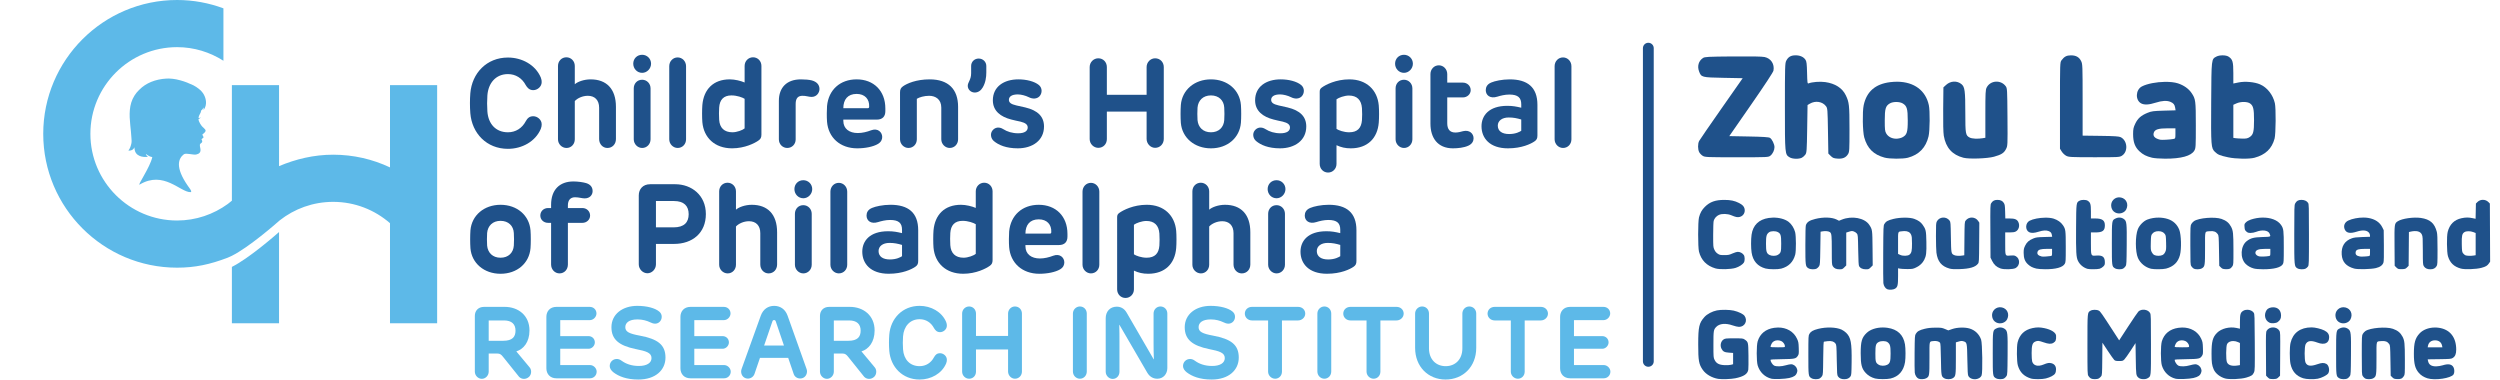 <?xml version="1.0" encoding="UTF-8" standalone="no"?>
<svg
   xmlns:dc="http://purl.org/dc/elements/1.1/"
   xmlns:cc="http://creativecommons.org/ns#"
   xmlns:rdf="http://www.w3.org/1999/02/22-rdf-syntax-ns#"
   xmlns:svg="http://www.w3.org/2000/svg"
   xmlns="http://www.w3.org/2000/svg"
   xmlns:sodipodi="http://sodipodi.sourceforge.net/DTD/sodipodi-0.dtd"
   xmlns:inkscape="http://www.inkscape.org/namespaces/inkscape"
   viewBox="0 0 1156.1 175.508"
   height="175.508"
   width="1156.1"
   xml:space="preserve"
   id="svg2"
   version="1.1"
   sodipodi:docname="chop-ri-logo.svg"
   inkscape:version="0.92.2 5c3e80d, 2017-08-06"><sodipodi:namedview
     pagecolor="#ffffff"
     bordercolor="#666666"
     borderopacity="1"
     objecttolerance="10"
     gridtolerance="10"
     guidetolerance="10"
     inkscape:pageopacity="0"
     inkscape:pageshadow="2"
     inkscape:window-width="1550"
     inkscape:window-height="973"
     id="namedview59"
     showgrid="false"
     fit-margin-left="20"
     fit-margin-top="0"
     fit-margin-right="5"
     fit-margin-bottom="0"
     inkscape:zoom="0.70710678"
     inkscape:cx="737.5856"
     inkscape:cy="69.381697"
     inkscape:window-x="84"
     inkscape:window-y="0"
     inkscape:window-maximized="0"
     inkscape:current-layer="svg2" /><defs
     id="defs6" /><g
     id="g1100"
     transform="matrix(1.123,0,0,1.123,-2.466,0)"><path
       inkscape:connector-curvature="0"
       d="M 97.686,133.107 H 117.102 V 95.552 c -1.687,1.483 -12.444,10.858 -19.416,14.353 v 23.202"
       style="fill:#5db9e8;fill-opacity:1;fill-rule:nonzero;stroke:none;stroke-width:0.133"
       id="path14" /><path
       inkscape:connector-curvature="0"
       d="m 162.793,35.064 v 33.872 c -7.104,-3.352 -15.031,-5.232 -23.394,-5.232 -7.933,0 -15.424,1.808 -22.295,4.711 V 35.064 H 97.684 v 47.578 c -1.063,0.848 -1.714,1.371 -1.714,1.371 -5.872,4.255 -13.07,6.791 -20.857,6.791 -19.683,0 -35.696,-16.013 -35.696,-35.692 0,-19.683 16.013,-35.696 35.696,-35.696 7.029,0 13.557,2.081 19.089,5.605 V 3.435 C 88.248,1.224 81.823,0 75.113,0 44.724,0 20,24.721 20,55.112 c 0,30.391 24.724,55.113 55.113,55.113 7.38,0 13.557,-1.323 20.857,-4.114 0.539,-0.205 1.116,-0.472 1.714,-0.777 6.975,-3.492 17.736,-12.865 19.42,-14.352 0.144,-0.125 0.249,-0.215 0.249,-0.215 6.074,-4.787 13.729,-7.643 22.046,-7.643 8.948,0 17.121,3.322 23.394,8.783 v 41.203 h 19.416 V 35.064 h -19.416"
       style="fill:#5db9e8;fill-opacity:1;fill-rule:nonzero;stroke:none;stroke-width:0.133"
       id="path16" /><path
       inkscape:connector-curvature="0"
       d="m 56.293,59.087 c 0.183,-0.777 0.062,-1.608 0.014,-2.403 -0.087,-1.727 -0.295,-3.439 -0.466,-5.157 -0.414,-4.192 -0.628,-8.465 1.741,-12.181 0.528,-0.832 1.155,-1.604 1.867,-2.283 0.041,-0.043 0.089,-0.084 0.14,-0.128 2.706,-2.76 6.622,-4.313 11.1,-4.575 1.418,-0.084 3.538,0.079 5.766,0.724 1.871,0.505 3.519,1.167 5.399,2.051 0.741,0.352 1.513,0.932 2.178,1.419 0.675,0.492 1.264,1.095 1.732,1.783 1.145,1.679 1.725,4.047 0.841,5.967 -0.051,0.107 -0.206,0.429 -0.267,0.533 -0.027,0.041 -0.269,0.457 -0.269,0.457 0,0 -0.039,-0.925 -0.103,-1.081 -0.089,0.367 -0.428,1.001 -0.782,1.144 -0.034,0.013 -0.067,0.027 -0.094,0.04 -0.085,0.409 -0.183,0.745 -0.281,0.983 -0.299,0.723 -0.661,1.044 -0.816,1.883 -0.009,0.117 -0.022,0.229 -0.031,0.345 0.768,0.057 0.847,-0.5 0.839,-0.224 -0.005,0.237 -0.652,0.548 -0.867,0.64 0.023,1.204 1.245,2.78 1.502,3.053 0.53,0.532 1.048,0.959 1.282,1.3 0.604,0.856 -0.96,1.717 -1.224,2.077 0.251,0.58 0.411,0.647 0.501,0.969 0.134,0.467 -1.022,0.725 -0.773,1.087 0.249,0.363 0.384,0.929 0.057,1.207 -1.021,0.72 -0.87,0.925 -0.571,2.475 0.318,1.633 -0.604,2.187 -1.755,2.443 -1.093,0.24 -4.054,-0.707 -4.999,-0.135 -0.01,0.009 -0.046,0.031 -0.046,0.031 -2.143,1.648 -3.861,5.131 1.723,13.119 0.43,0.617 1.987,2.479 0.978,2.479 -4.197,0 -11.055,-9.008 -20.881,-3.135 -1.254,0.749 4.323,-7.145 5.18,-11.31 -0.749,-0.093 -1.548,-0.439 -2.663,-1.301 0.111,0.505 0.413,0.851 0.884,1.189 -0.055,-0.041 -0.375,0.031 -0.453,0.04 -0.151,0.009 -0.299,0.021 -0.445,0.025 -1.165,0.037 -2.394,-0.192 -3.345,-0.893 -0.519,-0.388 -0.908,-0.941 -1.104,-1.553 -0.105,-0.316 -0.253,-1.124 -0.244,-1.545 -0.125,0.384 -0.366,0.733 -0.738,0.979 -0.45,0.295 -1.152,0.487 -1.741,0.359 0.687,-0.777 0.996,-1.881 1.238,-2.895"
       style="fill:#5db9e8;fill-opacity:1;fill-rule:nonzero;stroke:none;stroke-width:0.133"
       id="path18" /></g><g
     id="g989"
     transform="translate(7e-7,2.412)"><path
       inkscape:connector-curvature="0"
       d="m 243.129,53.66 c 0.755,-1.335 1.623,-2.321 3.481,-2.321 1.852,0 3.885,1.568 3.885,3.711 0,0.696 -0.064,1.223 -0.411,2.148 -2.491,5.859 -8.697,9.22 -15.192,9.22 -9.857,0 -16.643,-7.189 -17.397,-16.468 -0.233,-3.076 -0.233,-6.268 0,-9.22 0.755,-9.28 7.54,-16.533 17.397,-16.533 6.495,0 12.701,3.364 15.192,9.224 0.347,0.927 0.411,1.451 0.411,2.143 0,2.148 -2.033,3.715 -3.885,3.715 -1.859,0 -2.787,-1.16 -3.481,-2.319 -1.683,-3.192 -4.639,-5.107 -8.236,-5.107 -5.625,0 -9.103,4.175 -9.509,9.86 -0.173,2.433 -0.173,4.988 0,7.421 0.407,5.743 3.884,9.631 9.509,9.631 3.597,0 6.553,-1.912 8.236,-5.104"
       style="fill:#1f518a;fill-opacity:1;fill-rule:nonzero;stroke:none;stroke-width:0.133"
       id="path20" /><path
       inkscape:connector-curvature="0"
       d="m 265.811,36.549 c 1.279,-1.16 4.236,-2.26 7.307,-2.26 7.363,0 11.717,4.409 11.717,12.7 v 14.906 c 0,2.317 -1.627,4.12 -3.948,4.12 -2.148,0 -3.825,-1.803 -3.825,-4.12 V 47.399 c 0,-3.539 -2.033,-5.513 -5.219,-5.513 -2.44,0 -4.816,1.104 -6.032,2.439 v 17.683 c 0,2.205 -1.623,4.008 -3.831,4.008 -2.147,0 -3.943,-1.803 -3.943,-4.008 V 28.084 c 0,-2.265 1.685,-4 3.888,-4 2.144,0 3.885,1.735 3.885,4 v 8.465"
       style="fill:#1f518a;fill-opacity:1;fill-rule:nonzero;stroke:none;stroke-width:0.133"
       id="path22" /><path
       inkscape:connector-curvature="0"
       d="m 300.844,38.465 v 23.542 c 0,2.205 -1.681,4.006 -3.884,4.006 -2.089,0 -3.885,-1.801 -3.885,-4.006 v -23.542 c 0,-2.261 1.619,-4.001 3.885,-4.001 2.143,0 3.884,1.74 3.884,4.001 m -3.884,-7.193 c -2.381,0 -4.119,-1.971 -4.119,-4.231 0,-2.321 1.737,-4.119 4.119,-4.119 2.257,0 4.117,1.797 4.117,4.119 0,2.26 -1.86,4.231 -4.117,4.231"
       style="fill:#1f518a;fill-opacity:1;fill-rule:nonzero;stroke:none;stroke-width:0.133"
       id="path24" /><path
       inkscape:connector-curvature="0"
       d="m 317.26,28.199 v 33.81 c 0,2.205 -1.627,4.001 -3.885,4.001 -2.093,0 -3.888,-1.796 -3.888,-4.001 V 28.199 c 0,-2.26 1.681,-4.057 3.888,-4.057 2.144,0 3.885,1.797 3.885,4.057"
       style="fill:#1f518a;fill-opacity:1;fill-rule:nonzero;stroke:none;stroke-width:0.133"
       id="path26" /><path
       inkscape:connector-curvature="0"
       d="m 338.716,58.763 c 2.033,0 4.699,-0.988 5.625,-1.796 v -13.688 c -0.981,-0.637 -3.536,-1.569 -6.087,-1.569 -3.711,0 -5.452,2.093 -5.685,5.625 -0.115,1.339 -0.115,4.063 0,5.631 0.233,3.768 2.376,5.797 6.147,5.797 m -1.216,-24.475 c 2.317,0 5.101,0.696 6.841,1.451 v -7.655 c 0,-2.263 1.741,-4.001 3.884,-4.001 2.204,0 3.889,1.739 3.889,4.001 v 31.78 c 0,1.277 -0.351,2.028 -1.393,2.728 -1.623,1.154 -6.261,3.592 -12.179,3.592 -8.061,0 -13.107,-4.988 -13.743,-12.063 -0.173,-2.027 -0.173,-5.911 0,-8.001 0.636,-7.189 5.045,-11.832 12.7,-11.832"
       style="fill:#1f518a;fill-opacity:1;fill-rule:nonzero;stroke:none;stroke-width:0.133"
       id="path28" /><path
       inkscape:connector-curvature="0"
       d="m 378.969,38.755 c 0,1.563 -1.216,3.655 -3.656,3.655 -1.335,0 -2.605,-0.579 -4.347,-0.524 -1.915,0.061 -3.021,1.104 -3.021,3.772 v 16.412 c 0,2.205 -1.676,3.946 -3.884,3.946 -2.148,0 -3.88,-1.741 -3.88,-3.946 V 44.207 c 0,-6.032 3.537,-9.917 10.205,-9.917 1.915,0 3.829,0.175 4.981,0.464 2.385,0.636 3.601,2.087 3.601,4.001"
       style="fill:#1f518a;fill-opacity:1;fill-rule:nonzero;stroke:none;stroke-width:0.133"
       id="path30" /><path
       inkscape:connector-curvature="0"
       d="m 401.297,47.628 c 0.408,0 0.641,-0.233 0.641,-0.697 0.172,-3.537 -2.035,-5.913 -5.8,-5.913 -4.117,0 -6.151,2.609 -6.151,6.611 z m 8.121,1.391 c 0,2.265 -1.16,3.889 -4.003,3.889 h -15.428 v 0.573 c 0,3.657 2.788,5.631 6.676,5.631 2.084,0 4.227,-0.523 6.201,-1.277 3.076,-1.161 5.105,0.928 5.105,3.076 0,1.098 -0.412,2.315 -1.975,3.247 -2.148,1.272 -5.859,2.031 -9.569,2.031 -8.003,0 -13.395,-5.05 -13.971,-12.298 -0.179,-2.261 -0.12,-5.452 0,-7.249 0.689,-7.539 6.087,-12.352 13.683,-12.352 7.888,0 13.28,5.276 13.28,13.455 v 1.275"
       style="fill:#1f518a;fill-opacity:1;fill-rule:nonzero;stroke:none;stroke-width:0.133"
       id="path32" /><path
       inkscape:connector-curvature="0"
       d="m 443.059,62.009 c 0,2.205 -1.621,4.001 -3.885,4.001 -2.083,0 -3.884,-1.796 -3.884,-4.001 V 47.34 c 0,-3.773 -2.609,-5.453 -5.629,-5.453 -2.313,0 -4.58,0.697 -5.681,1.391 v 18.732 c 0,2.205 -1.623,4.001 -3.884,4.001 -2.084,0 -3.889,-1.796 -3.889,-4.001 V 40.32 c 0,-1.447 0.411,-2.144 1.399,-2.84 1.795,-1.279 6.087,-3.192 12.292,-3.192 8.699,0 13.163,4.585 13.163,12.704 v 15.017"
       style="fill:#1f518a;fill-opacity:1;fill-rule:nonzero;stroke:none;stroke-width:0.133"
       id="path34" /><path
       inkscape:connector-curvature="0"
       d="m 456.111,31.1 c 0,2.144 -0.343,4.753 -1.677,6.957 -0.813,1.395 -2.093,2.321 -3.656,2.321 -1.915,0 -3.249,-1.508 -3.249,-3.076 0,-1.74 1.564,-2.723 1.564,-5.857 v -3.359 c 0,-1.916 1.512,-3.427 3.481,-3.427 1.975,0 3.537,1.511 3.537,3.427 v 3.013"
       style="fill:#1f518a;fill-opacity:1;fill-rule:nonzero;stroke:none;stroke-width:0.133"
       id="path36" /><path
       inkscape:connector-curvature="0"
       d="m 482.791,56.093 c 0,6.496 -5.393,10.091 -12.12,10.091 -5.451,0 -8.935,-1.563 -11.077,-3.363 -1.393,-1.157 -1.796,-3.361 -0.695,-4.813 1.16,-1.567 3.131,-1.915 5.045,-0.697 1.796,1.161 4.172,1.916 6.9,1.916 3.012,0 4.411,-1.101 4.411,-2.669 0,-1.277 -0.932,-2.143 -3.368,-2.728 -2.084,-0.461 -2.029,-0.403 -4.291,-0.983 -4.755,-1.216 -8.464,-3.884 -8.464,-8.872 0,-6.263 5.044,-9.687 11.831,-9.687 3.652,0 7.423,0.929 9.452,2.612 1.681,1.393 1.563,3.769 0.347,5.161 -1.16,1.273 -3.131,1.451 -5.044,0.461 -1.509,-0.752 -3.539,-1.272 -5.047,-1.272 -2.901,0 -4.117,1.101 -4.117,2.491 0,1.22 0.868,2.031 3.477,2.611 l 4.119,0.925 c 5.803,1.395 8.641,4.237 8.641,8.816"
       style="fill:#1f518a;fill-opacity:1;fill-rule:nonzero;stroke:none;stroke-width:0.133"
       id="path38" /><path
       inkscape:connector-curvature="0"
       d="m 503.908,28.605 c 0,-2.26 1.797,-4.057 3.999,-4.057 2.263,0 3.949,1.797 3.949,4.057 v 12.819 h 18.38 V 28.605 c 0,-2.26 1.797,-4.057 3.944,-4.057 2.319,0 3.999,1.797 3.999,4.057 v 33.231 c 0,2.259 -1.68,4.117 -3.999,4.117 -2.147,0 -3.944,-1.913 -3.944,-4.117 V 49.191 h -18.38 v 12.702 c 0,2.32 -1.687,4.061 -3.949,4.061 -2.201,0 -3.999,-1.858 -3.999,-4.061 V 28.605"
       style="fill:#1f518a;fill-opacity:1;fill-rule:nonzero;stroke:none;stroke-width:0.133"
       id="path40" /><path
       inkscape:connector-curvature="0"
       d="m 566.139,47.337 c -0.173,-3.304 -2.495,-5.625 -6.147,-5.625 -3.652,0 -5.913,2.321 -6.207,5.625 -0.115,1.563 -0.115,4.292 0,5.799 0.293,3.309 2.555,5.628 6.207,5.628 3.652,0 5.919,-2.319 6.147,-5.628 0.119,-1.507 0.119,-4.236 0,-5.799 m -6.147,18.851 c -7.596,0 -13.34,-4.871 -13.92,-11.774 -0.175,-2.323 -0.175,-5.976 0,-8.293 0.58,-6.96 6.324,-11.832 13.92,-11.832 7.655,0 13.281,4.872 13.861,11.832 0.173,2.317 0.173,5.913 0,8.236 -0.58,6.96 -6.207,11.831 -13.861,11.831"
       style="fill:#1f518a;fill-opacity:1;fill-rule:nonzero;stroke:none;stroke-width:0.133"
       id="path42" /><path
       inkscape:connector-curvature="0"
       d="m 604.069,56.093 c 0,6.496 -5.392,10.091 -12.12,10.091 -5.451,0 -8.929,-1.563 -11.076,-3.363 -1.395,-1.157 -1.797,-3.361 -0.696,-4.813 1.161,-1.567 3.131,-1.915 5.045,-0.697 1.796,1.161 4.172,1.916 6.901,1.916 3.016,0 4.411,-1.101 4.411,-2.669 0,-1.277 -0.932,-2.143 -3.365,-2.728 -2.088,-0.461 -2.032,-0.403 -4.289,-0.983 -4.759,-1.216 -8.469,-3.884 -8.469,-8.872 0,-6.263 5.045,-9.687 11.832,-9.687 3.656,0 7.423,0.929 9.451,2.612 1.683,1.393 1.563,3.769 0.348,5.161 -1.161,1.273 -3.131,1.451 -5.045,0.461 -1.508,-0.752 -3.537,-1.272 -5.047,-1.272 -2.9,0 -4.116,1.101 -4.116,2.491 0,1.22 0.872,2.031 3.477,2.611 l 4.117,0.925 c 5.804,1.395 8.641,4.237 8.641,8.816"
       style="fill:#1f518a;fill-opacity:1;fill-rule:nonzero;stroke:none;stroke-width:0.133"
       id="path44" /><path
       inkscape:connector-curvature="0"
       d="m 623.795,41.771 c -2.088,0 -4.753,0.987 -5.74,1.739 v 13.685 c 0.923,0.64 3.417,1.568 5.859,1.568 3.884,0 5.621,-2.032 5.913,-5.569 0.119,-1.391 0.119,-4.057 0,-5.625 -0.292,-3.768 -2.323,-5.797 -6.032,-5.797 m 0.868,24.413 c -2.555,0 -4.469,-0.464 -6.608,-1.451 v 8.645 c 0,2.259 -1.741,4.001 -3.885,4.001 -2.207,0 -3.885,-1.741 -3.885,-4.001 V 40.029 c 0,-0.871 0.229,-1.451 0.984,-1.969 1.74,-1.28 6.549,-3.772 12.7,-3.772 8.001,0 12.988,4.931 13.628,12.063 0.179,2.031 0.179,5.86 0,7.947 -0.581,7.188 -5.164,11.887 -12.933,11.887"
       style="fill:#1f518a;fill-opacity:1;fill-rule:nonzero;stroke:none;stroke-width:0.133"
       id="path46" /><path
       inkscape:connector-curvature="0"
       d="m 653.143,38.465 v 23.542 c 0,2.205 -1.681,4.006 -3.884,4.006 -2.089,0 -3.884,-1.801 -3.884,-4.006 v -23.542 c 0,-2.261 1.617,-4.001 3.884,-4.001 2.143,0 3.884,1.74 3.884,4.001 m -3.884,-7.193 c -2.376,0 -4.117,-1.971 -4.117,-4.231 0,-2.321 1.741,-4.119 4.117,-4.119 2.261,0 4.117,1.797 4.117,4.119 0,2.26 -1.856,4.231 -4.117,4.231"
       style="fill:#1f518a;fill-opacity:1;fill-rule:nonzero;stroke:none;stroke-width:0.133"
       id="path48" /><path
       inkscape:connector-curvature="0"
       d="m 671.936,66.186 c -7.195,0 -10.443,-4.933 -10.443,-11.427 V 31.852 c 0,-2.26 1.685,-4.059 3.884,-4.059 2.147,0 3.889,1.799 3.889,4.059 v 3.944 h 7.247 c 1.916,0 3.597,1.451 3.597,3.481 0,1.913 -1.681,3.364 -3.597,3.364 h -7.247 v 11.944 c 0,2.783 1.215,4.291 3.765,4.291 1.28,0 2.559,-0.347 3.601,-0.637 2.956,-0.696 4.811,1.161 4.811,3.304 0,1.278 -0.639,2.612 -2.435,3.421 -2.029,0.932 -4.872,1.222 -7.073,1.222"
       style="fill:#1f518a;fill-opacity:1;fill-rule:nonzero;stroke:none;stroke-width:0.133"
       id="path50" /><path
       inkscape:connector-curvature="0"
       d="m 703.487,58.068 v -5.219 c -1.971,-0.581 -3.593,-0.932 -5.8,-0.932 -3.135,0 -5.049,1.569 -5.049,3.772 0,2.549 2.033,3.884 5.223,3.884 3.191,0 4.991,-1.099 5.627,-1.505 m 7.48,2.203 c 0,1.335 -0.352,2.032 -1.393,2.723 -1.623,1.104 -5.799,3.192 -12.239,3.192 -8.408,0 -12.228,-4.698 -12.228,-10.207 0,-4.931 3.417,-9.452 11.941,-9.452 2.555,0 4.235,0.347 6.439,0.869 v -1.567 c 0,-3.015 -1.453,-4.52 -5.507,-4.52 -2.035,0 -4.119,0.519 -5.572,0.983 -3.303,1.043 -5.333,-0.637 -5.333,-3.015 0,-1.333 0.581,-2.728 2.551,-3.539 1.623,-0.697 4.985,-1.449 8.528,-1.449 8.176,0 12.813,3.592 12.813,11.773 v 14.208"
       style="fill:#1f518a;fill-opacity:1;fill-rule:nonzero;stroke:none;stroke-width:0.133"
       id="path52" /><path
       inkscape:connector-curvature="0"
       d="m 726.688,28.199 v 33.81 c 0,2.205 -1.623,4.001 -3.884,4.001 -2.093,0 -3.889,-1.796 -3.889,-4.001 V 28.199 c 0,-2.26 1.687,-4.057 3.889,-4.057 2.143,0 3.884,1.797 3.884,4.057"
       style="fill:#1f518a;fill-opacity:1;fill-rule:nonzero;stroke:none;stroke-width:0.133"
       id="path54" /><path
       inkscape:connector-curvature="0"
       d="m 237.617,105.34 c -0.173,-3.303 -2.495,-5.625 -6.145,-5.625 -3.652,0 -5.915,2.322 -6.207,5.625 -0.115,1.563 -0.115,4.292 0,5.799 0.292,3.309 2.555,5.63 6.207,5.63 3.651,0 5.917,-2.321 6.145,-5.63 0.119,-1.508 0.119,-4.237 0,-5.799 m -6.145,18.852 c -7.596,0 -13.34,-4.871 -13.921,-11.778 -0.173,-2.322 -0.173,-5.973 0,-8.292 0.581,-6.958 6.325,-11.83 13.921,-11.83 7.653,0 13.28,4.871 13.86,11.83 0.173,2.319 0.173,5.915 0,8.237 -0.58,6.961 -6.207,11.832 -13.86,11.832"
       style="fill:#1f518a;fill-opacity:1;fill-rule:nonzero;stroke:none;stroke-width:0.133"
       id="path56" /><path
       inkscape:connector-curvature="0"
       d="m 254.847,92.29 c 0,-7.019 4.004,-10.787 10.324,-10.787 2.088,0 4.465,0.347 5.859,0.754 1.915,0.581 3.016,1.799 3.016,3.711 0,1.742 -1.279,3.366 -3.656,3.366 -1.275,0 -2.668,-0.518 -4.465,-0.518 -2.088,0 -3.308,1.272 -3.308,3.766 v 1.217 h 6.727 c 1.915,0 3.543,1.451 3.543,3.481 0,1.915 -1.628,3.366 -3.543,3.366 h -6.727 v 19.252 c 0,2.321 -1.617,4.122 -3.885,4.122 -2.143,0 -3.884,-1.801 -3.884,-4.122 v -19.252 h -1.393 c -2.025,0 -3.592,-1.451 -3.592,-3.366 0,-2.03 1.567,-3.481 3.592,-3.481 h 1.393 v -1.508"
       style="fill:#1f518a;fill-opacity:1;fill-rule:nonzero;stroke:none;stroke-width:0.133"
       id="path58" /><path
       inkscape:connector-curvature="0"
       d="m 311.511,102.728 c 4.872,0 6.96,-2.319 6.96,-6.087 0,-3.827 -2.203,-6.09 -6.787,-6.09 h -8.349 v 12.177 z m -8.176,7.658 v 9.456 c 0,2.202 -1.8,4.113 -3.944,4.113 -2.148,0 -3.999,-1.912 -3.999,-4.113 V 87.942 c 0,-2.84 1.851,-5.162 5.275,-5.162 h 11.539 c 7.655,0 14.212,5.105 14.212,13.799 0,8.76 -6.205,13.806 -14.733,13.806 h -8.349"
       style="fill:#1f518a;fill-opacity:1;fill-rule:nonzero;stroke:none;stroke-width:0.133"
       id="path60" /><path
       inkscape:connector-curvature="0"
       d="m 340.339,94.553 c 1.279,-1.161 4.236,-2.26 7.307,-2.26 7.367,0 11.717,4.408 11.717,12.699 v 14.904 c 0,2.316 -1.621,4.122 -3.944,4.122 -2.147,0 -3.829,-1.806 -3.829,-4.122 v -14.496 c 0,-3.537 -2.029,-5.511 -5.219,-5.511 -2.436,0 -4.812,1.104 -6.032,2.436 v 17.685 c 0,2.203 -1.623,4.009 -3.825,4.009 -2.148,0 -3.944,-1.806 -3.944,-4.009 V 86.087 c 0,-2.26 1.681,-4.002 3.889,-4.002 2.139,0 3.88,1.742 3.88,4.002 v 8.466"
       style="fill:#1f518a;fill-opacity:1;fill-rule:nonzero;stroke:none;stroke-width:0.133"
       id="path62" /><path
       inkscape:connector-curvature="0"
       d="m 375.372,96.465 v 23.544 c 0,2.203 -1.681,4.009 -3.884,4.009 -2.089,0 -3.884,-1.806 -3.884,-4.009 V 96.465 c 0,-2.26 1.617,-4.001 3.884,-4.001 2.143,0 3.884,1.741 3.884,4.001 m -3.884,-7.191 c -2.377,0 -4.117,-1.972 -4.117,-4.232 0,-2.32 1.74,-4.118 4.117,-4.118 2.263,0 4.117,1.798 4.117,4.118 0,2.26 -1.855,4.232 -4.117,4.232"
       style="fill:#1f518a;fill-opacity:1;fill-rule:nonzero;stroke:none;stroke-width:0.133"
       id="path64" /><path
       inkscape:connector-curvature="0"
       d="m 391.787,86.201 v 33.814 c 0,2.203 -1.621,3.999 -3.884,3.999 -2.093,0 -3.888,-1.796 -3.888,-3.999 V 86.201 c 0,-2.26 1.685,-4.06 3.888,-4.06 2.144,0 3.884,1.8 3.884,4.06"
       style="fill:#1f518a;fill-opacity:1;fill-rule:nonzero;stroke:none;stroke-width:0.133"
       id="path66" /><path
       inkscape:connector-curvature="0"
       d="m 417.133,116.066 v -5.215 c -1.969,-0.581 -3.596,-0.932 -5.8,-0.932 -3.135,0 -5.049,1.568 -5.049,3.769 0,2.551 2.033,3.885 5.223,3.885 3.191,0 4.992,-1.096 5.627,-1.508 m 7.48,2.207 c 0,1.329 -0.351,2.029 -1.392,2.724 -1.623,1.1 -5.8,3.189 -12.239,3.189 -8.409,0 -12.231,-4.699 -12.231,-10.205 0,-4.935 3.419,-9.453 11.941,-9.453 2.555,0 4.237,0.345 6.44,0.871 v -1.568 c 0,-3.014 -1.453,-4.522 -5.508,-4.522 -2.032,0 -4.121,0.518 -5.569,0.983 -3.305,1.044 -5.333,-0.635 -5.333,-3.014 0,-1.332 0.58,-2.729 2.549,-3.537 1.621,-0.697 4.987,-1.452 8.528,-1.452 8.171,0 12.813,3.594 12.813,11.775 v 14.208"
       style="fill:#1f518a;fill-opacity:1;fill-rule:nonzero;stroke:none;stroke-width:0.133"
       id="path68" /><path
       inkscape:connector-curvature="0"
       d="m 445.613,116.766 c 2.029,0 4.699,-0.989 5.621,-1.797 v -13.689 c -0.983,-0.638 -3.537,-1.568 -6.087,-1.568 -3.711,0 -5.452,2.091 -5.687,5.624 -0.113,1.339 -0.113,4.063 0,5.63 0.235,3.766 2.377,5.799 6.152,5.799 m -1.22,-24.475 c 2.317,0 5.1,0.697 6.841,1.452 v -7.657 c 0,-2.26 1.741,-4.001 3.888,-4.001 2.204,0 3.885,1.741 3.885,4.001 v 31.781 c 0,1.276 -0.347,2.03 -1.395,2.724 -1.621,1.161 -6.26,3.597 -12.173,3.597 -8.067,0 -13.111,-4.986 -13.747,-12.064 -0.175,-2.025 -0.175,-5.91 0,-8.003 0.636,-7.189 5.045,-11.83 12.7,-11.83"
       style="fill:#1f518a;fill-opacity:1;fill-rule:nonzero;stroke:none;stroke-width:0.133"
       id="path70" /><path
       inkscape:connector-curvature="0"
       d="m 485.513,105.628 c 0.412,0 0.641,-0.233 0.641,-0.694 0.179,-3.539 -2.035,-5.916 -5.8,-5.916 -4.117,0 -6.151,2.611 -6.151,6.61 z m 8.121,1.389 c 0,2.267 -1.16,3.895 -3.999,3.895 h -15.432 v 0.576 c 0,3.651 2.788,5.63 6.677,5.63 2.083,0 4.227,-0.53 6.2,-1.28 3.076,-1.16 5.105,0.923 5.105,3.072 0,1.1 -0.411,2.321 -1.973,3.248 -2.149,1.275 -5.86,2.034 -9.571,2.034 -8.001,0 -13.395,-5.055 -13.971,-12.303 -0.177,-2.258 -0.119,-5.448 0,-7.248 0.691,-7.538 6.088,-12.348 13.683,-12.348 7.888,0 13.28,5.273 13.28,13.453 v 1.271"
       style="fill:#1f518a;fill-opacity:1;fill-rule:nonzero;stroke:none;stroke-width:0.133"
       id="path72" /><path
       inkscape:connector-curvature="0"
       d="m 508.369,86.201 v 33.814 c 0,2.203 -1.623,3.999 -3.884,3.999 -2.089,0 -3.889,-1.796 -3.889,-3.999 V 86.201 c 0,-2.26 1.685,-4.06 3.889,-4.06 2.143,0 3.884,1.8 3.884,4.06"
       style="fill:#1f518a;fill-opacity:1;fill-rule:nonzero;stroke:none;stroke-width:0.133"
       id="path74" /><path
       inkscape:connector-curvature="0"
       d="m 530.117,99.771 c -2.083,0 -4.752,0.989 -5.739,1.742 v 13.685 c 0.927,0.639 3.417,1.568 5.857,1.568 3.885,0 5.627,-2.034 5.915,-5.572 0.119,-1.389 0.119,-4.057 0,-5.621 -0.288,-3.77 -2.321,-5.802 -6.033,-5.802 m 0.873,24.415 c -2.555,0 -4.469,-0.461 -6.612,-1.448 v 8.641 c 0,2.261 -1.743,3.999 -3.885,3.999 -2.203,0 -3.884,-1.737 -3.884,-3.999 V 98.032 c 0,-0.873 0.228,-1.451 0.983,-1.972 1.741,-1.278 6.553,-3.773 12.699,-3.773 8.003,0 12.993,4.934 13.629,12.065 0.173,2.034 0.173,5.859 0,7.948 -0.581,7.187 -5.16,11.886 -12.929,11.886"
       style="fill:#1f518a;fill-opacity:1;fill-rule:nonzero;stroke:none;stroke-width:0.133"
       id="path76" /><path
       inkscape:connector-curvature="0"
       d="m 559.179,94.553 c 1.279,-1.161 4.236,-2.26 7.308,-2.26 7.361,0 11.717,4.408 11.717,12.699 v 14.904 c 0,2.316 -1.628,4.122 -3.948,4.122 -2.148,0 -3.825,-1.806 -3.825,-4.122 v -14.496 c 0,-3.537 -2.035,-5.511 -5.219,-5.511 -2.441,0 -4.819,1.104 -6.033,2.436 v 17.685 c 0,2.203 -1.623,4.009 -3.829,4.009 -2.148,0 -3.945,-1.806 -3.945,-4.009 V 86.087 c 0,-2.26 1.688,-4.002 3.889,-4.002 2.145,0 3.885,1.742 3.885,4.002 v 8.466"
       style="fill:#1f518a;fill-opacity:1;fill-rule:nonzero;stroke:none;stroke-width:0.133"
       id="path78" /><path
       inkscape:connector-curvature="0"
       d="m 594.213,96.465 v 23.544 c 0,2.203 -1.683,4.009 -3.885,4.009 -2.089,0 -3.884,-1.806 -3.884,-4.009 V 96.465 c 0,-2.26 1.616,-4.001 3.884,-4.001 2.144,0 3.885,1.741 3.885,4.001 m -3.885,-7.191 c -2.381,0 -4.117,-1.972 -4.117,-4.232 0,-2.32 1.736,-4.118 4.117,-4.118 2.257,0 4.117,1.798 4.117,4.118 0,2.26 -1.86,4.232 -4.117,4.232"
       style="fill:#1f518a;fill-opacity:1;fill-rule:nonzero;stroke:none;stroke-width:0.133"
       id="path80" /><path
       inkscape:connector-curvature="0"
       d="m 619.791,116.066 v -5.215 c -1.973,-0.581 -3.596,-0.932 -5.799,-0.932 -3.136,0 -5.049,1.568 -5.049,3.769 0,2.551 2.028,3.885 5.223,3.885 3.185,0 4.987,-1.096 5.625,-1.508 m 7.481,2.207 c 0,1.329 -0.352,2.029 -1.393,2.724 -1.628,1.1 -5.8,3.189 -12.239,3.189 -8.409,0 -12.235,-4.699 -12.235,-10.205 0,-4.935 3.424,-9.453 11.941,-9.453 2.56,0 4.237,0.345 6.444,0.871 v -1.568 c 0,-3.014 -1.453,-4.522 -5.512,-4.522 -2.028,0 -4.116,0.518 -5.565,0.983 -3.304,1.044 -5.337,-0.635 -5.337,-3.014 0,-1.332 0.58,-2.729 2.549,-3.537 1.628,-0.697 4.991,-1.452 8.528,-1.452 8.175,0 12.819,3.594 12.819,11.775 v 14.208"
       style="fill:#1f518a;fill-opacity:1;fill-rule:nonzero;stroke:none;stroke-width:0.133"
       id="path82" /></g><path
     id="path84"
     style="fill:#5db9e8;fill-opacity:1;fill-rule:nonzero;stroke:none;stroke-width:0.133"
     d="m 232.781,157.587 c 4.164,0 5.615,-1.824 5.615,-4.68 0,-2.994 -1.731,-4.725 -5.381,-4.725 h -7.019 v 9.405 z m -6.785,5.896 v 8.376 c 0,1.779 -1.451,3.323 -3.181,3.323 -1.732,0 -3.229,-1.544 -3.229,-3.323 v -25.782 c 0,-2.294 1.497,-4.166 4.259,-4.166 h 9.592 c 6.131,0 11.419,3.884 11.419,10.904 0,5.38 -2.761,8.656 -6.084,9.685 l 6.036,7.253 c 1.124,1.169 1.077,3.321 -0.14,4.492 -1.404,1.309 -3.416,1.262 -4.632,0 l -7.441,-9.266 c -0.748,-0.934 -1.309,-1.497 -2.62,-1.497 h -3.977"
     inkscape:connector-curvature="0" /><path
     id="path86"
     style="fill:#5db9e8;fill-opacity:1;fill-rule:nonzero;stroke:none;stroke-width:0.133"
     d="m 272.74,141.911 c 1.732,0 3.089,1.309 3.089,3.041 0,1.639 -1.451,3.09 -3.089,3.09 h -13.663 v 7.393 h 13.101 c 1.592,0 2.901,1.216 2.901,2.9 0,1.545 -1.357,2.948 -2.901,2.948 h -13.101 v 7.535 h 13.756 c 1.639,0 3.089,1.451 3.089,3.041 0,1.732 -1.357,3.088 -3.089,3.088 h -15.535 c -2.995,0 -4.632,-2.105 -4.632,-4.632 v -23.819 c 0,-2.48 1.637,-4.585 4.632,-4.585 h 15.441"
     inkscape:connector-curvature="0" /><path
     id="path88"
     style="fill:#5db9e8;fill-opacity:1;fill-rule:nonzero;stroke:none;stroke-width:0.133"
     d="m 293.983,161.424 c -7.721,-1.592 -11.231,-4.445 -11.231,-10.107 0,-5.99 5.1,-9.874 11.932,-9.874 4.492,0 8.283,1.029 10.201,2.667 0.701,0.608 1.123,1.357 1.123,2.386 0,1.779 -1.356,3.183 -3.041,3.183 -0.796,0 -1.591,-0.282 -2.34,-0.655 -1.451,-0.702 -3.461,-1.311 -5.801,-1.311 -4.072,0 -5.663,1.637 -5.663,3.604 0,2.152 1.872,2.995 6.644,3.883 8.283,1.544 11.933,4.165 11.933,10.155 0,5.755 -4.585,10.153 -12.541,10.153 -5.615,0 -9.171,-1.544 -11.511,-3.321 -1.029,-0.796 -1.732,-1.826 -1.732,-2.902 0,-1.872 1.451,-3.276 3.229,-3.276 0.655,0 1.404,0.141 2.387,0.889 1.872,1.357 4.492,2.34 7.861,2.34 3.603,0 5.849,-1.357 5.849,-3.651 0,-2.527 -2.62,-3.228 -7.3,-4.164"
     inkscape:connector-curvature="0" /><path
     id="path90"
     style="fill:#5db9e8;fill-opacity:1;fill-rule:nonzero;stroke:none;stroke-width:0.133"
     d="m 334.737,141.911 c 1.732,0 3.088,1.309 3.088,3.041 0,1.639 -1.451,3.09 -3.088,3.09 h -13.664 v 7.393 h 13.103 c 1.591,0 2.901,1.216 2.901,2.9 0,1.545 -1.357,2.948 -2.901,2.948 h -13.103 v 7.535 h 13.757 c 1.639,0 3.088,1.451 3.088,3.041 0,1.732 -1.356,3.088 -3.088,3.088 h -15.535 c -2.995,0 -4.633,-2.105 -4.633,-4.632 v -23.819 c 0,-2.48 1.639,-4.585 4.633,-4.585 h 15.441"
     inkscape:connector-curvature="0" /><path
     id="path92"
     style="fill:#5db9e8;fill-opacity:1;fill-rule:nonzero;stroke:none;stroke-width:0.133"
     d="m 353.359,159.785 h 9.172 l -3.791,-11.182 c -0.093,-0.328 -0.375,-0.608 -0.748,-0.608 -0.421,0 -0.703,0.28 -0.796,0.608 z m 11.137,5.711 h -13.056 l -2.573,7.533 c -0.655,1.636 -2.527,2.479 -4.165,1.824 -1.637,-0.608 -2.339,-2.573 -1.777,-4.164 l 8.891,-24.707 c 1.123,-3.089 3.463,-4.54 6.177,-4.54 2.76,0 5.1,1.451 6.223,4.54 l 8.797,24.707 c 0.561,1.544 -0.187,3.509 -1.779,4.117 -1.637,0.655 -3.603,-0.141 -4.164,-1.777 l -2.573,-7.533"
     inkscape:connector-curvature="0" /><path
     id="path94"
     style="fill:#5db9e8;fill-opacity:1;fill-rule:nonzero;stroke:none;stroke-width:0.133"
     d="m 392.383,157.587 c 4.164,0 5.615,-1.824 5.615,-4.68 0,-2.994 -1.731,-4.725 -5.381,-4.725 h -7.019 v 9.405 z m -6.785,5.896 v 8.376 c 0,1.779 -1.451,3.323 -3.183,3.323 -1.731,0 -3.228,-1.544 -3.228,-3.323 v -25.782 c 0,-2.294 1.497,-4.166 4.257,-4.166 h 9.593 c 6.129,0 11.417,3.884 11.417,10.904 0,5.38 -2.761,8.656 -6.083,9.685 l 6.036,7.253 c 1.123,1.169 1.076,3.321 -0.14,4.492 -1.404,1.309 -3.416,1.262 -4.633,0 l -7.44,-9.266 c -0.749,-0.934 -1.309,-1.497 -2.62,-1.497 h -3.977"
     inkscape:connector-curvature="0" /><path
     id="path96"
     style="fill:#5db9e8;fill-opacity:1;fill-rule:nonzero;stroke:none;stroke-width:0.133"
     d="m 431.92,165.215 c 0.608,-1.078 1.309,-1.872 2.807,-1.872 1.497,0 3.136,1.264 3.136,2.994 0,0.561 -0.047,0.983 -0.328,1.731 -2.012,4.727 -7.019,7.44 -12.259,7.44 -7.956,0 -13.431,-5.802 -14.039,-13.29 -0.187,-2.48 -0.187,-5.053 0,-7.44 0.608,-7.487 6.083,-13.336 14.039,-13.336 5.24,0 10.247,2.715 12.259,7.441 0.281,0.748 0.328,1.168 0.328,1.729 0,1.732 -1.639,2.995 -3.136,2.995 -1.497,0 -2.245,-0.935 -2.807,-1.871 -1.357,-2.575 -3.744,-4.119 -6.644,-4.119 -4.54,0 -7.347,3.371 -7.675,7.956 -0.141,1.965 -0.141,4.024 0,5.989 0.328,4.633 3.135,7.768 7.675,7.768 2.9,0 5.287,-1.544 6.644,-4.117"
     inkscape:connector-curvature="0" /><path
     id="path98"
     style="fill:#5db9e8;fill-opacity:1;fill-rule:nonzero;stroke:none;stroke-width:0.133"
     d="m 444.927,144.999 c 0,-1.826 1.451,-3.276 3.229,-3.276 1.824,0 3.18,1.451 3.18,3.276 v 10.341 h 14.835 v -10.341 c 0,-1.826 1.451,-3.276 3.181,-3.276 1.872,0 3.229,1.451 3.229,3.276 v 26.813 c 0,1.825 -1.357,3.322 -3.229,3.322 -1.731,0 -3.181,-1.544 -3.181,-3.322 v -10.201 h -14.835 v 10.248 c 0,1.872 -1.356,3.276 -3.18,3.276 -1.779,0 -3.229,-1.497 -3.229,-3.276 v -26.86"
     inkscape:connector-curvature="0" /><path
     id="path100"
     style="fill:#5db9e8;fill-opacity:1;fill-rule:nonzero;stroke:none;stroke-width:0.133"
     d="m 496.161,144.999 c 0,-1.826 1.497,-3.276 3.228,-3.276 1.825,0 3.181,1.451 3.181,3.276 v 26.813 c 0,1.825 -1.356,3.322 -3.181,3.322 -1.779,0 -3.228,-1.497 -3.228,-3.322 v -26.813"
     inkscape:connector-curvature="0" /><path
     id="path102"
     style="fill:#5db9e8;fill-opacity:1;fill-rule:nonzero;stroke:none;stroke-width:0.133"
     d="m 533.5,166.151 h 0.095 c -0.095,-3.09 -0.141,-4.633 -0.141,-7.393 v -13.759 c 0,-1.826 1.405,-3.276 3.183,-3.276 1.825,0 3.183,1.451 3.183,3.276 v 25.221 c 0,2.668 -1.825,4.915 -4.633,4.915 -1.732,0 -3.463,-0.749 -4.68,-2.855 l -12.82,-22.04 h -0.093 c 0.093,2.48 0.093,5.523 0.093,7.861 v 13.804 c 0,1.825 -1.311,3.322 -3.135,3.322 -1.732,0 -3.229,-1.544 -3.229,-3.322 v -24.754 c 0,-3.042 1.964,-5.334 5.1,-5.334 1.637,0 3.369,0.655 4.585,2.761 l 12.493,21.572"
     inkscape:connector-curvature="0" /><path
     id="path104"
     style="fill:#5db9e8;fill-opacity:1;fill-rule:nonzero;stroke:none;stroke-width:0.133"
     d="m 559.096,161.424 c -7.721,-1.592 -11.231,-4.445 -11.231,-10.107 0,-5.99 5.1,-9.874 11.932,-9.874 4.492,0 8.283,1.029 10.201,2.667 0.703,0.608 1.123,1.357 1.123,2.386 0,1.779 -1.356,3.183 -3.041,3.183 -0.796,0 -1.591,-0.282 -2.34,-0.655 -1.451,-0.702 -3.463,-1.311 -5.801,-1.311 -4.072,0 -5.661,1.637 -5.661,3.604 0,2.152 1.871,2.995 6.644,3.883 8.283,1.544 11.932,4.165 11.932,10.155 0,5.755 -4.585,10.153 -12.541,10.153 -5.615,0 -9.171,-1.544 -11.511,-3.321 -1.029,-0.796 -1.732,-1.826 -1.732,-2.902 0,-1.872 1.451,-3.276 3.229,-3.276 0.655,0 1.404,0.141 2.387,0.889 1.871,1.357 4.492,2.34 7.861,2.34 3.603,0 5.848,-1.357 5.848,-3.651 0,-2.527 -2.619,-3.228 -7.299,-4.164"
     inkscape:connector-curvature="0" /><path
     id="path106"
     style="fill:#5db9e8;fill-opacity:1;fill-rule:nonzero;stroke:none;stroke-width:0.133"
     d="m 586.42,148.181 h -7.487 c -1.825,0 -3.276,-1.404 -3.276,-3.135 0,-1.827 1.451,-3.136 3.276,-3.136 h 21.384 c 1.825,0 3.276,1.309 3.276,3.136 0,1.731 -1.544,3.135 -3.276,3.135 h -7.487 v 23.677 c 0,1.826 -1.357,3.276 -3.135,3.276 -1.779,0 -3.276,-1.497 -3.276,-3.276 v -23.677"
     inkscape:connector-curvature="0" /><path
     id="path108"
     style="fill:#5db9e8;fill-opacity:1;fill-rule:nonzero;stroke:none;stroke-width:0.133"
     d="m 609.207,144.999 c 0,-1.826 1.497,-3.276 3.229,-3.276 1.824,0 3.181,1.451 3.181,3.276 v 26.813 c 0,1.825 -1.357,3.322 -3.181,3.322 -1.779,0 -3.229,-1.497 -3.229,-3.322 v -26.813"
     inkscape:connector-curvature="0" /><path
     id="path110"
     style="fill:#5db9e8;fill-opacity:1;fill-rule:nonzero;stroke:none;stroke-width:0.133"
     d="m 631.945,148.181 h -7.487 c -1.825,0 -3.276,-1.404 -3.276,-3.135 0,-1.827 1.451,-3.136 3.276,-3.136 h 21.384 c 1.825,0 3.276,1.309 3.276,3.136 0,1.731 -1.544,3.135 -3.276,3.135 h -7.487 v 23.677 c 0,1.826 -1.356,3.276 -3.133,3.276 -1.779,0 -3.277,-1.497 -3.277,-3.276 v -23.677"
     inkscape:connector-curvature="0" /><path
     id="path112"
     style="fill:#5db9e8;fill-opacity:1;fill-rule:nonzero;stroke:none;stroke-width:0.133"
     d="m 682.668,160.863 c 0,8.703 -6.083,14.645 -14.177,14.645 -8.049,0 -14.087,-5.943 -14.087,-14.645 v -15.864 c 0,-1.826 1.497,-3.276 3.229,-3.276 1.872,0 3.183,1.451 3.183,3.276 v 16.097 c 0,5.101 3.276,8.236 7.721,8.236 4.445,0 7.72,-3.135 7.72,-8.236 v -16.097 c 0,-1.826 1.404,-3.276 3.183,-3.276 1.872,0 3.228,1.451 3.228,3.276 v 15.864"
     inkscape:connector-curvature="0" /><path
     id="path114"
     style="fill:#5db9e8;fill-opacity:1;fill-rule:nonzero;stroke:none;stroke-width:0.133"
     d="m 698.668,148.181 h -7.487 c -1.825,0 -3.276,-1.404 -3.276,-3.135 0,-1.827 1.451,-3.136 3.276,-3.136 h 21.384 c 1.825,0 3.276,1.309 3.276,3.136 0,1.731 -1.544,3.135 -3.276,3.135 h -7.487 v 23.677 c 0,1.826 -1.356,3.276 -3.135,3.276 -1.777,0 -3.276,-1.497 -3.276,-3.276 v -23.677"
     inkscape:connector-curvature="0" /><path
     id="path116"
     style="fill:#5db9e8;fill-opacity:1;fill-rule:nonzero;stroke:none;stroke-width:0.133"
     d="m 741.529,141.911 c 1.732,0 3.088,1.309 3.088,3.041 0,1.639 -1.451,3.09 -3.088,3.09 h -13.664 v 7.393 h 13.103 c 1.591,0 2.901,1.216 2.901,2.9 0,1.545 -1.357,2.948 -2.901,2.948 h -13.103 v 7.535 h 13.757 c 1.639,0 3.089,1.451 3.089,3.041 0,1.732 -1.357,3.088 -3.089,3.088 h -15.535 c -2.995,0 -4.633,-2.105 -4.633,-4.632 v -23.819 c 0,-2.48 1.639,-4.585 4.633,-4.585 h 15.441"
     inkscape:connector-curvature="0" /><path
     style="fill:none;stroke:#1f518a;stroke-width:5;stroke-linecap:round;stroke-linejoin:miter;stroke-miterlimit:4;stroke-dasharray:none;stroke-opacity:1"
     d="M 762.252,22.278 V 167.104"
     id="path870"
     inkscape:connector-curvature="0"
     sodipodi:nodetypes="cc" /><path
     style="fill:#000000"
     d=""
     id="path881"
     inkscape:connector-curvature="0" /><g
     id="g1701"
     transform="matrix(0.648,0,0,0.648,492.665,-481.969)"
     style="fill:#1f518a;fill-opacity:1"><g
       transform="translate(0,-24)"
       id="g1663"
       style="fill:#1f518a;fill-opacity:1"><path
         inkscape:connector-curvature="0"
         style="fill:#1f518a;fill-opacity:1;stroke-width:0.356"
         d="m 465.862,1038.147 c -4.475,-0.749 -8.71,-3.214 -10.935,-6.365 -2.843,-4.027 -3.291,-6.511 -3.291,-18.249 0,-12.528 0.626,-15.272 4.454,-19.53 1.908,-2.123 5.451,-4.002 8.883,-4.711 2.953,-0.611 9.098,-0.532 11.996,0.153 3.504,0.829 6.77,2.415 7.719,3.748 2.448,3.438 0.228,7.857 -3.948,7.857 -0.867,0 -2.928,-0.477 -4.581,-1.06 -4.968,-1.752 -9.401,-1.331 -11.696,1.108 -1.875,1.994 -1.977,2.644 -1.979,12.577 -10e-4,8.984 0.022,9.295 0.833,10.941 1.246,2.53 3.214,3.563 7.143,3.75 1.68,0.08 3.726,-0.038 4.559,-0.263 l 1.512,-0.408 v -4.026 -4.025 l -2.898,-0.199 c -3.263,-0.224 -4.359,-0.79 -5.37,-2.773 -1.214,-2.381 -0.491,-5.462 1.578,-6.723 1.063,-0.648 1.786,-0.718 7.437,-0.719 5.908,0 6.326,0.044 7.436,0.799 2.64,1.796 2.651,1.843 2.778,11.406 0.063,4.73 0.012,9.286 -0.113,10.126 -0.461,3.092 -3.189,4.911 -9.239,6.159 -2.999,0.619 -9.732,0.853 -12.28,0.426 z"
         id="path1547" /><path
         inkscape:connector-curvature="0"
         style="fill:#1f518a;fill-opacity:1;stroke-width:0.356"
         d="m 508.495,1001.507 c -0.88,0.011 -1.782,0.083 -2.7,0.22 -6.039,0.898 -10.048,4.178 -11.718,9.588 -0.921,2.984 -0.918,14.289 0.004,17.286 1.472,4.783 5.055,8.252 9.74,9.425 2.028,0.508 9.855,0.205 12.794,-0.495 3.318,-0.791 4.761,-1.77 5.427,-3.684 0.46,-1.319 0.46,-1.681 0,-3 -0.631,-1.811 -2.389,-3.124 -4.182,-3.124 -0.684,0 -2.345,0.328 -3.693,0.729 -3.155,0.94 -6.82,1.025 -8.413,0.196 -1.088,-0.567 -2.52,-2.828 -2.542,-4.013 -0.006,-0.309 2.188,-0.451 8.261,-0.533 9.181,-0.125 9.917,-0.29 11.329,-2.531 0.64,-1.016 0.703,-1.597 0.579,-5.406 -0.125,-3.859 -0.243,-4.497 -1.237,-6.654 -2.37,-5.143 -7.488,-8.082 -13.65,-8.004 z m -0.305,9.125 c 0.859,-0.014 1.768,0.157 2.665,0.531 1.33,0.556 2.661,2.389 2.663,3.668 10e-4,0.793 -0.045,0.8 -5.157,0.8 -3.893,0 -5.154,-0.109 -5.148,-0.445 0.004,-0.244 0.318,-1.131 0.699,-1.969 0.738,-1.626 2.387,-2.554 4.277,-2.585 z"
         id="path1545" /><path
         inkscape:connector-curvature="0"
         style="fill:#1f518a;fill-opacity:1;stroke-width:0.356"
         d="m 532.475,1037.696 c -2.236,-1.363 -2.24,-1.392 -2.24,-16.575 0,-13.347 0.022,-13.79 0.753,-15.091 0.942,-1.675 2.657,-2.653 6.234,-3.554 5.844,-1.471 12.778,-1.256 16.716,0.52 1.007,0.454 2.504,1.498 3.326,2.321 3.341,3.341 4.025,7.073 3.849,20.983 -0.104,8.208 -0.179,9.164 -0.79,10.065 -0.939,1.386 -2.357,2.027 -4.482,2.027 -2.125,0 -3.542,-0.641 -4.482,-2.027 -0.615,-0.908 -0.691,-1.948 -0.853,-11.73 -0.169,-10.188 -0.216,-10.784 -0.922,-11.736 -1.051,-1.415 -2.714,-1.927 -5.452,-1.676 -1.257,0.115 -2.487,0.287 -2.734,0.382 -0.347,0.133 -0.475,2.837 -0.56,11.79 -0.101,10.638 -0.167,11.711 -0.781,12.726 -0.369,0.609 -1.114,1.369 -1.655,1.689 -1.391,0.822 -4.488,0.761 -5.926,-0.115 z"
         id="path1541" /><path
         inkscape:connector-curvature="0"
         style="fill:#1f518a;fill-opacity:1;stroke-width:0.356"
         d="m 583.457,1001.479 c -4.657,-0.01 -9.013,1.403 -11.605,3.875 -3.458,3.297 -4.266,6.053 -4.266,14.546 0,8.244 0.709,10.963 3.685,14.145 1.698,1.815 3.885,3.089 6.58,3.832 2.168,0.598 8.606,0.61 11.065,0.022 5.786,-1.385 9.296,-5.39 10.323,-11.776 0.463,-2.883 0.436,-9.721 -0.049,-12.596 -1.154,-6.837 -5.314,-10.775 -12.479,-11.811 -1.089,-0.157 -2.179,-0.235 -3.254,-0.236 z m 0.269,9.718 c 1.182,0.018 2.314,0.265 2.95,0.731 1.892,1.388 2.24,2.653 2.24,8.154 5.3e-4,5.691 -0.409,7.004 -2.519,8.084 -1.646,0.843 -4.463,0.808 -5.908,-0.073 -2.203,-1.343 -2.419,-2.062 -2.419,-8.002 0,-6.022 0.331,-7.158 2.407,-8.259 0.836,-0.444 2.068,-0.654 3.25,-0.635 z"
         id="path1539" /><path
         inkscape:connector-curvature="0"
         style="fill:#1f518a;fill-opacity:1;stroke-width:0.356"
         d="m 608.982,1038.048 c -1.397,-0.565 -2.573,-2.388 -2.816,-4.364 -0.126,-1.029 -0.178,-7.392 -0.115,-14.141 0.109,-11.624 0.153,-12.335 0.845,-13.514 1.063,-1.809 2.614,-2.692 6.307,-3.59 2.439,-0.593 4.412,-0.804 7.722,-0.826 4.092,-0.027 4.634,0.049 6.81,0.957 l 2.364,0.987 2.793,-0.961 c 3.576,-1.23 9.018,-1.388 12.432,-0.359 3.855,1.161 6.813,4.008 8.187,7.88 0.901,2.538 1.196,23.545 0.359,25.548 -1.469,3.516 -7.765,3.738 -9.496,0.334 -0.386,-0.758 -0.544,-3.464 -0.683,-11.673 -0.204,-12.031 -0.246,-12.226 -2.795,-12.99 -1.118,-0.335 -1.742,-0.303 -3.38,0.173 l -2.009,0.584 v 11.204 c 0,12.437 -0.1,13.092 -2.201,14.373 -1.586,0.967 -4.592,0.976 -6.142,0.018 -2.065,-1.276 -2.125,-1.631 -2.323,-13.736 -0.138,-8.467 -0.292,-11.194 -0.654,-11.629 -0.752,-0.904 -2.789,-1.413 -4.622,-1.155 -3.217,0.454 -2.907,-0.838 -2.907,12.15 0,12.765 -0.042,13.037 -2.24,14.377 -1.199,0.731 -4.043,0.915 -5.435,0.352 z"
         id="path1535" /><path
         inkscape:connector-curvature="0"
         style="fill:#1f518a;fill-opacity:1;stroke-width:0.356"
         d="m 664.065,1037.696 c -2.251,-1.373 -2.24,-1.285 -2.24,-17.637 0,-16.898 -0.04,-16.632 2.725,-17.971 2.037,-0.986 4.242,-0.795 5.961,0.516 1.904,1.452 2.038,2.758 1.914,18.6 -0.1,12.791 -0.158,13.892 -0.779,14.918 -0.369,0.609 -1.114,1.369 -1.655,1.689 -1.391,0.822 -4.488,0.761 -5.926,-0.115 z"
         id="path1533" /><path
         inkscape:connector-curvature="0"
         style="fill:#1f518a;fill-opacity:1;stroke-width:0.356"
         d="m 689.032,1037.894 c -5,-1.586 -7.815,-4.4 -9.285,-9.286 -0.828,-2.752 -0.945,-13.496 -0.18,-16.533 1.405,-5.575 4.942,-8.945 10.664,-10.157 3.052,-0.647 5.153,-0.639 8.398,0.032 4.969,1.026 8.312,3.192 8.401,5.441 0.12,3.035 -0.265,4.044 -1.928,5.059 -1.577,0.961 -3.475,0.86 -7.001,-0.373 -3.447,-1.206 -4.157,-1.272 -5.891,-0.547 -2.057,0.859 -2.628,2.635 -2.635,8.193 -0.003,2.543 0.158,5.213 0.358,5.934 0.852,3.067 4.05,3.971 8.089,2.287 2.842,-1.185 4.068,-1.388 5.713,-0.945 2.122,0.571 3.257,2.105 3.255,4.399 -5.3e-4,1.184 -0.244,2.238 -0.681,2.955 -0.781,1.281 -3.426,2.684 -6.594,3.498 -2.564,0.658 -8.669,0.684 -10.684,0.045 z"
         id="path1531" /><path
         inkscape:connector-curvature="0"
         style="fill:#1f518a;fill-opacity:1;stroke-width:0.356"
         d="m 731.831,1037.851 c -0.52,-0.282 -1.28,-1.055 -1.689,-1.717 -0.733,-1.186 -0.744,-1.515 -0.744,-22.447 0,-23.398 -0.05,-22.849 2.192,-24.173 1.407,-0.831 4.359,-0.865 5.9,-0.068 1.136,0.587 1.981,1.8 11.266,16.148 l 3.285,5.077 6.432,-9.879 c 3.538,-5.433 6.83,-10.252 7.316,-10.709 2.28,-2.141 6.887,-1.53 8.326,1.103 0.581,1.063 0.628,2.76 0.628,22.504 0,23.761 0.135,22.423 -2.42,24.027 -1.654,1.038 -5.183,0.817 -6.492,-0.408 -1.733,-1.621 -1.748,-1.725 -1.935,-13.492 l -0.178,-11.196 -3.451,5.334 c -1.898,2.934 -3.949,5.811 -4.558,6.395 -1.023,0.98 -1.305,1.06 -3.714,1.06 -2.1,0 -2.764,-0.138 -3.414,-0.711 -0.444,-0.391 -2.535,-3.334 -4.647,-6.54 l -3.839,-5.829 -0.103,11.519 c -0.097,10.878 -0.143,11.572 -0.814,12.467 -0.391,0.521 -1.136,1.202 -1.655,1.512 -1.182,0.705 -4.41,0.718 -5.692,0.021 z"
         id="path1529" /><path
         inkscape:connector-curvature="0"
         style="fill:#1f518a;fill-opacity:1;stroke-width:0.356"
         d="m 796.925,1001.507 c -0.88,0.011 -1.782,0.083 -2.7,0.22 -6.039,0.898 -10.048,4.179 -11.718,9.589 -0.919,2.984 -0.917,14.288 0.005,17.286 1.472,4.782 5.055,8.25 9.739,9.424 v 0 c 2.031,0.507 9.853,0.205 12.791,-0.495 3.318,-0.791 4.762,-1.77 5.429,-3.684 0.46,-1.319 0.46,-1.681 0,-3 -0.631,-1.811 -2.389,-3.124 -4.182,-3.124 -0.683,0 -2.345,0.328 -3.693,0.729 -3.155,0.94 -6.82,1.025 -8.413,0.196 -1.088,-0.567 -2.522,-2.828 -2.543,-4.013 -0.006,-0.309 2.189,-0.451 8.262,-0.533 9.181,-0.125 9.917,-0.289 11.329,-2.53 0.64,-1.016 0.703,-1.598 0.579,-5.407 -0.125,-3.859 -0.244,-4.497 -1.238,-6.654 -2.37,-5.143 -7.487,-8.082 -13.649,-8.004 z m -0.304,9.125 c 0.859,-0.014 1.769,0.158 2.666,0.532 1.33,0.556 2.657,2.388 2.662,3.667 0,0.793 -0.044,0.8 -5.156,0.8 -3.893,0 -5.155,-0.109 -5.149,-0.445 0.005,-0.244 0.32,-1.131 0.7,-1.969 0.738,-1.626 2.386,-2.554 4.276,-2.585 z"
         id="path1527" /><path
         inkscape:connector-curvature="0"
         style="fill:#1f518a;fill-opacity:1;stroke-width:0.356"
         d="m 843.706,988.829 c -1.062,-0.038 -2.13,0.181 -3.019,0.694 -2.063,1.191 -2.461,2.485 -2.461,7.999 v 4.83 l -2.515,-0.54 c -4.919,-1.056 -10.741,0.401 -13.793,3.453 -3.146,3.146 -3.965,6.22 -3.959,14.862 0.005,6.351 0.26,8.242 1.513,11.201 1.218,2.877 4.493,5.501 8.151,6.531 2.995,0.843 11.35,0.504 15.104,-0.613 3.679,-1.095 4.647,-1.74 5.503,-3.674 0.66,-1.491 0.685,-2.425 0.589,-21.592 -0.092,-18.42 -0.151,-20.11 -0.726,-20.988 -0.866,-1.321 -2.616,-2.1 -4.386,-2.164 z m -10.267,22.327 c 1.162,0 2.411,0.272 3.593,0.836 l 1.195,0.57 v 7.89 7.89 l -1.334,0.221 c -4.32,0.714 -6.995,-0.063 -7.942,-2.308 -0.78,-1.85 -0.699,-11.489 0.109,-12.979 0.747,-1.377 2.442,-2.121 4.378,-2.118 z"
         id="path1523" /><path
         inkscape:connector-curvature="0"
         style="fill:#1f518a;fill-opacity:1;stroke-width:0.356"
         d="m 859.388,1038.072 c -0.391,-0.172 -1.111,-0.744 -1.6,-1.27 l -0.889,-0.956 -0.094,-15.531 c -0.089,-14.715 -0.058,-15.589 0.58,-16.627 1.857,-3.017 7.069,-2.995 8.943,0.037 0.708,1.146 0.725,1.59 0.628,16.671 l -0.1,15.493 -1.145,1.145 c -1.012,1.012 -1.405,1.157 -3.379,1.248 -1.228,0.057 -2.554,-0.038 -2.945,-0.21 z"
         id="path1519" /><path
         inkscape:connector-curvature="0"
         style="fill:#1f518a;fill-opacity:1;stroke-width:0.356"
         d="m 883.336,1037.71 c -4.946,-1.582 -7.898,-4.946 -9.031,-10.291 -0.679,-3.204 -0.666,-11.986 0.023,-14.906 1.697,-7.198 6.968,-11.09 15.039,-11.104 2.459,-0.01 6.798,1.037 9.043,2.17 2.46,1.242 3.476,2.663 3.478,4.869 0.005,4.237 -3.257,5.738 -8.323,3.831 -4.659,-1.754 -7.176,-1.392 -8.48,1.219 -0.88,1.761 -0.91,11.202 -0.042,13.032 1.19,2.508 3.626,2.849 8.417,1.179 3.126,-1.09 4.69,-1.156 6.403,-0.271 1.85,0.956 2.624,4.674 1.404,6.745 -0.761,1.291 -4.765,3.345 -7.517,3.855 -3.048,0.565 -8.121,0.406 -10.412,-0.327 z"
         id="path1517" /><path
         inkscape:connector-curvature="0"
         style="fill:#1f518a;fill-opacity:1;stroke-width:0.356"
         d="m 909.107,1037.696 c -2.251,-1.373 -2.24,-1.285 -2.24,-17.637 0,-16.898 -0.04,-16.632 2.725,-17.971 2.037,-0.986 4.242,-0.795 5.961,0.516 1.904,1.452 2.038,2.758 1.914,18.6 -0.1,12.79 -0.158,13.892 -0.779,14.917 -0.369,0.609 -1.114,1.369 -1.655,1.689 -1.391,0.822 -4.488,0.761 -5.926,-0.115 z"
         id="path1515" /><path
         inkscape:connector-curvature="0"
         style="fill:#1f518a;fill-opacity:1;stroke-width:0.356"
         d="m 927.45,1037.794 c -0.514,-0.319 -1.234,-1.075 -1.6,-1.68 -0.621,-1.025 -0.666,-2.043 -0.666,-14.97 0,-13.351 0.027,-13.917 0.731,-15.114 0.402,-0.684 1.248,-1.592 1.88,-2.018 3.452,-2.326 14.855,-3.243 19.617,-1.576 3.39,1.187 5.345,2.778 6.818,5.55 1.487,2.799 1.691,4.742 1.705,16.218 0.012,10.751 0.005,10.898 -0.798,12.087 -1.158,1.718 -2.194,2.152 -4.801,2.011 -1.961,-0.106 -2.373,-0.261 -3.379,-1.265 l -1.145,-1.144 -0.178,-10.816 c -0.168,-10.228 -0.218,-10.87 -0.914,-11.819 -1.262,-1.72 -2.84,-2.314 -5.487,-2.066 -3.963,0.371 -3.557,-0.994 -3.557,11.945 0,12.616 -0.097,13.254 -2.201,14.537 -1.477,0.9 -4.665,0.965 -6.024,0.122 z"
         id="path1513" /><path
         inkscape:connector-curvature="0"
         style="fill:#1f518a;fill-opacity:1;stroke-width:0.356"
         d="m 977.139,1001.51 c -4.277,0.068 -8.245,1.574 -10.662,4.158 -3.193,3.413 -4.118,6.683 -4.118,14.586 0,7.247 0.886,10.61 3.622,13.726 1.468,1.672 3.517,2.958 5.969,3.746 v 0 c 5.338,1.715 16.917,0.016 18.728,-2.749 0.726,-1.108 0.723,-3.613 -0.007,-5.025 -1.179,-2.28 -3.659,-2.761 -7.696,-1.494 -1.271,0.399 -3.352,0.744 -4.623,0.767 -3.498,0.061 -5.358,-1.166 -5.904,-3.897 l -0.222,-1.113 8.308,-0.113 c 7.557,-0.103 8.416,-0.177 9.498,-0.824 1.792,-1.072 2.544,-2.851 2.544,-6.015 0,-8.84 -4.476,-14.439 -12.445,-15.566 -1.005,-0.142 -2.008,-0.203 -2.995,-0.188 z m 0.324,9.142 c 2.693,0 4.532,1.407 5.019,3.842 l 0.227,1.138 h -5.246 -5.245 l 0.227,-1.138 c 0.487,-2.435 2.325,-3.842 5.018,-3.842 z"
         id="path1511" /><path
         inkscape:connector-curvature="0"
         style="fill:#1f518a;fill-opacity:1;stroke-width:0.356"
         d="m 664.346,997.921 c -1.518,-0.758 -2.478,-2.035 -2.883,-3.836 -0.949,-4.222 2.695,-7.863 6.916,-6.911 3.804,0.858 5.522,4.723 3.739,8.408 -1.273,2.63 -4.962,3.741 -7.771,2.339 z"
         id="path1507" /><path
         inkscape:connector-curvature="0"
         style="fill:#1f518a;fill-opacity:1;stroke-width:0.356"
         d="m 859.37,998.079 c -3.271,-1.484 -4.261,-5.721 -2.106,-9.01 0.797,-1.217 2.603,-1.992 4.642,-1.992 3.485,0 5.631,2.219 5.651,5.844 0.012,2.18 -0.58,3.341 -2.397,4.697 -1.192,0.89 -4.299,1.137 -5.79,0.461 z"
         id="path1505" /><path
         inkscape:connector-curvature="0"
         style="fill:#1f518a;fill-opacity:1;stroke-width:0.356"
         d="m 909.388,997.921 c -1.518,-0.758 -2.478,-2.035 -2.883,-3.836 -0.949,-4.222 2.695,-7.863 6.916,-6.911 3.804,0.858 5.522,4.723 3.739,8.408 -1.273,2.63 -4.962,3.741 -7.771,2.339 z"
         id="path1503" /></g><path
       id="path1501"
       d="m 598.991,899.111 c -2.717,0.009 -5.646,0.311 -8.066,0.905 -3.925,0.964 -5.366,1.767 -6.435,3.586 -0.709,1.207 -0.733,1.817 -0.841,20.804 -0.061,10.758 -0.01,20.403 0.115,21.432 0.239,1.977 1.412,3.797 2.812,4.364 1.415,0.572 4.237,0.379 5.474,-0.375 1.891,-1.153 2.202,-2.406 2.202,-8.887 v -5.718 l 1.334,0.282 c 0.734,0.156 3.093,0.283 5.245,0.283 3.641,0 4.075,-0.077 6.249,-1.108 2.651,-1.256 4.655,-3.135 5.838,-5.472 1.429,-2.825 1.687,-4.968 1.535,-12.803 -0.155,-8.016 -0.36,-8.953 -2.666,-12.225 -1.341,-1.902 -3.109,-3.143 -6,-4.212 -1.572,-0.581 -4.078,-0.866 -6.796,-0.858 z m -0.252,9.578 c 2.428,-0.037 4.01,0.798 4.794,2.526 0.541,1.19 0.663,2.351 0.669,6.358 0.008,5.211 -0.298,6.6 -1.741,7.886 -1.156,1.031 -4.713,1.148 -6.698,0.222 l -1.511,-0.705 v -7.818 c 0,-8.867 -0.351,-8 3.394,-8.4 0.381,-0.041 0.746,-0.064 1.093,-0.069 z"
       style="fill:#1f518a;fill-opacity:1;stroke-width:0.356"
       inkscape:connector-curvature="0" /><path
       id="path1497"
       d="m 463.906,935.323 c -6.264,-1.866 -10.148,-5.83 -11.725,-11.969 -0.798,-3.104 -0.786,-21.385 0.015,-24.477 0.812,-3.134 2.041,-5.331 4.171,-7.453 3.605,-3.592 7.528,-4.994 13.944,-4.985 4.436,0.007 7.281,0.604 10.39,2.179 2.51,1.272 3.622,2.415 4.006,4.118 0.604,2.677 -0.85,5.16 -3.423,5.847 -1.575,0.42 -2.854,0.171 -5.998,-1.169 -2.698,-1.15 -6.688,-1.265 -8.906,-0.258 -1.754,0.797 -3.213,2.464 -3.704,4.233 -0.207,0.745 -0.367,5.128 -0.366,10.036 0.002,8.464 0.026,8.766 0.86,10.558 0.595,1.277 1.324,2.152 2.371,2.845 1.381,0.914 1.793,1.001 4.739,0.997 2.872,-0.005 3.507,-0.13 5.776,-1.156 1.454,-0.657 3.134,-1.152 3.912,-1.151 1.566,0 3.369,0.979 4.23,2.294 0.778,1.187 0.782,4.175 0.007,5.358 -0.929,1.419 -3.324,2.959 -5.866,3.776 -3.345,1.074 -11.388,1.283 -14.434,0.376 z"
       style="fill:#1f518a;fill-opacity:1;stroke-width:0.356"
       inkscape:connector-curvature="0" /><path
       id="path1495"
       d="m 504.985,899.071 c -1.006,0.019 -2.02,0.101 -3.025,0.25 -7.081,1.051 -11.27,5.138 -12.255,11.955 -0.474,3.28 -0.463,9.542 0.023,12.706 0.929,6.055 4.274,9.891 9.959,11.42 2.44,0.656 8.836,0.701 11.165,0.079 5.283,-1.411 8.592,-4.721 10.007,-10.008 0.692,-2.585 0.651,-13.25 -0.06,-16.019 -0.732,-2.848 -2.562,-5.751 -4.621,-7.332 -2.636,-2.024 -6.835,-3.134 -11.193,-3.052 z m 0.21,9.699 c 1.182,-0.018 2.414,0.191 3.25,0.635 2.076,1.101 2.407,2.238 2.407,8.261 0,5.941 -0.218,6.659 -2.42,8.002 -1.445,0.881 -4.262,0.915 -5.908,0.072 -2.111,-1.081 -2.519,-2.393 -2.518,-8.084 5.4e-4,-5.502 0.348,-6.766 2.24,-8.154 0.636,-0.467 1.768,-0.712 2.95,-0.73 z"
       style="fill:#1f518a;fill-opacity:1;stroke-width:0.356"
       inkscape:connector-curvature="0" /><path
       id="path1491"
       d="m 530.302,935.245 c -2.144,-1.307 -2.201,-1.74 -2.201,-16.494 0,-8.575 0.135,-13.682 0.379,-14.326 0.854,-2.253 2.502,-3.341 6.653,-4.39 5.786,-1.463 11.945,-1.275 15.374,0.469 l 1.6,0.814 1.956,-0.794 c 7.288,-2.958 16.416,-1.217 19.659,3.75 2.186,3.348 2.198,3.436 2.321,16.686 l 0.113,12.202 -1.402,1.402 c -1.314,1.314 -1.533,1.402 -3.489,1.401 -2.297,0 -4.012,-0.785 -4.82,-2.202 -0.346,-0.606 -0.514,-3.616 -0.645,-11.552 -0.169,-10.182 -0.216,-10.785 -0.921,-11.736 -0.409,-0.552 -1.379,-1.228 -2.155,-1.502 -1.255,-0.444 -1.635,-0.429 -3.435,0.138 l -2.024,0.637 v 11.73 11.73 l -1.381,1.381 c -1.279,1.279 -1.529,1.381 -3.396,1.381 -2.406,0 -3.894,-0.689 -4.84,-2.24 -0.647,-1.06 -0.694,-1.851 -0.696,-11.518 -0.002,-10.497 -0.147,-11.878 -1.349,-12.781 -0.867,-0.651 -3.186,-0.918 -5.054,-0.581 l -1.6,0.288 -0.178,11.727 c -0.162,10.674 -0.238,11.826 -0.848,12.835 -0.369,0.609 -1.114,1.369 -1.655,1.689 -1.41,0.833 -4.488,0.761 -5.964,-0.139 z"
       style="fill:#1f518a;fill-opacity:1;stroke-width:0.356"
       inkscape:connector-curvature="0" /><path
       id="path1489"
       d="m 630.972,935.438 c -5.715,-1.604 -8.518,-5.018 -9.345,-11.382 -0.178,-1.371 -0.329,-6.655 -0.335,-11.74 -0.009,-8.115 0.066,-9.396 0.611,-10.466 1.768,-3.468 6.791,-3.811 9.132,-0.623 0.696,0.948 0.746,1.592 0.914,11.736 0.195,11.753 0.212,11.847 2.362,12.867 1.167,0.554 3.622,0.683 5.885,0.309 l 1.312,-0.217 0.11,-11.846 c 0.106,-11.329 0.143,-11.89 0.847,-12.849 2.218,-3.022 6.869,-2.906 8.959,0.222 l 0.819,1.226 -0.1,14.131 c -0.098,13.729 -0.122,14.159 -0.849,15.134 -1.846,2.475 -6.026,3.697 -13.3,3.887 -3.809,0.1 -5.645,0 -7.024,-0.389 z"
       style="fill:#1f518a;fill-opacity:1;stroke-width:0.356"
       inkscape:connector-curvature="0" /><path
       id="path1487"
       d="m 667.303,935.338 c -2.764,-0.989 -4.571,-2.622 -5.91,-5.341 l -1.168,-2.372 -0.094,-18.858 c -0.091,-18.22 -0.071,-18.896 0.605,-19.994 1.001,-1.626 2.252,-2.32 4.233,-2.35 2.325,-0.035 3.805,0.647 4.762,2.195 0.703,1.138 0.814,1.873 0.933,6.182 l 0.134,4.89 3.072,5.4e-4 c 3.676,5.3e-4 5.258,0.638 6.183,2.489 1.269,2.541 0.405,5.711 -1.867,6.846 -0.9,0.45 -2.107,0.622 -4.357,0.622 l -3.112,4.2e-4 v 7.799 c 0,9.35 -0.144,9.01 3.682,8.687 2.032,-0.172 2.82,-0.092 3.731,0.379 3.285,1.699 3.334,6.655 0.084,8.532 -1.784,1.03 -8.356,1.207 -10.91,0.294 z"
       style="fill:#1f518a;fill-opacity:1;stroke-width:0.356"
       inkscape:connector-curvature="0" /><path
       id="path1485"
       d="m 699.089,899.127 c -4.002,0.062 -8.416,0.855 -10.995,2.188 -3.06,1.583 -3.258,6.629 -0.319,8.149 1.496,0.774 3.695,0.66 6.872,-0.354 3.095,-0.988 5.402,-1.12 7.11,-0.406 1.472,0.615 2.021,1.299 2.268,2.826 l 0.2,1.233 -5.641,0.156 c -4.984,0.138 -5.892,0.259 -7.797,1.042 -3.105,1.275 -4.645,2.633 -5.862,5.164 -0.896,1.864 -1.05,2.606 -1.05,5.054 0,3.82 0.897,6.234 3.057,8.225 1.737,1.601 3.225,2.357 6.012,3.056 0.978,0.245 3.778,0.454 6.224,0.464 7.701,0.031 12.568,-1.309 14.042,-3.869 0.677,-1.174 0.717,-1.862 0.715,-12.093 -0.003,-11.87 -0.103,-12.634 -2.047,-15.503 -1.396,-2.06 -3.698,-3.689 -6.516,-4.613 -1.619,-0.531 -3.871,-0.756 -6.272,-0.719 z m 1.313,22.258 h 3.746 v 2.461 c 0,2.403 -0.023,2.465 -0.978,2.645 -1.643,0.31 -5.56,0.529 -6.313,0.353 -2.676,-0.624 -3.675,-1.79 -3.016,-3.522 0.54,-1.42 2.297,-1.938 6.562,-1.938 z"
       style="fill:#1f518a;fill-opacity:1;stroke-width:0.356"
       inkscape:connector-curvature="0" /><path
       id="path1481"
       d="m 729.398,935.633 c -2.94,-0.898 -5.382,-2.94 -6.727,-5.626 -1.294,-2.584 -1.499,-6.076 -1.384,-23.561 0.121,-18.373 0.094,-18.167 2.515,-19.444 1.491,-0.786 4.555,-0.77 5.777,0.031 1.968,1.289 2.305,2.424 2.306,7.765 l 10e-4,4.89 h 3.034 c 5.031,0 6.924,1.335 6.924,4.883 0,3.85 -1.623,5.075 -6.722,5.075 h -3.236 v 7.567 c 0,9.454 -0.087,9.252 3.848,8.953 4.439,-0.337 6.095,0.955 6.105,4.765 0.005,1.681 -0.131,2.039 -1.167,3.075 -0.645,0.645 -1.805,1.348 -2.578,1.563 -1.577,0.438 -7.331,0.479 -8.697,0.062 z"
       style="fill:#1f518a;fill-opacity:1;stroke-width:0.356"
       inkscape:connector-curvature="0" /><path
       id="path1479"
       d="m 749.065,935.269 c -2.251,-1.373 -2.24,-1.285 -2.24,-17.637 0,-16.898 -0.041,-16.632 2.725,-17.971 2.037,-0.986 4.242,-0.795 5.961,0.516 1.904,1.452 2.038,2.758 1.914,18.6 -0.1,12.791 -0.158,13.892 -0.779,14.917 -0.369,0.609 -1.114,1.369 -1.655,1.689 -1.391,0.822 -4.488,0.761 -5.926,-0.115 z"
       style="fill:#1f518a;fill-opacity:1;stroke-width:0.356"
       inkscape:connector-curvature="0" /><path
       id="path1477"
       d="m 780.37,899.069 c -2.798,-0.03 -5.629,0.431 -8.149,1.374 -2.716,1.016 -5.705,4.03 -6.857,6.913 -1.911,4.785 -1.865,16.122 0.083,20.528 1.654,3.74 5.301,6.734 9.367,7.691 2.15,0.506 8.613,0.437 10.685,-0.115 5.358,-1.426 8.567,-4.543 9.919,-9.632 1.179,-4.439 0.916,-14.516 -0.473,-18.065 -1.497,-3.827 -4.35,-6.492 -8.271,-7.728 -1.974,-0.622 -4.129,-0.943 -6.305,-0.967 z m -0.292,9.699 c 2.081,0 3.556,0.661 4.592,2.06 0.657,0.887 0.757,1.6 0.865,6.132 0.111,4.657 0.053,5.272 -0.638,6.699 -0.503,1.039 -1.164,1.762 -1.954,2.137 -1.519,0.721 -4.31,0.715 -5.786,-0.013 -0.722,-0.356 -1.422,-1.14 -1.901,-2.129 -0.687,-1.42 -0.746,-2.042 -0.636,-6.694 0.108,-4.532 0.209,-5.245 0.866,-6.132 1.036,-1.399 2.51,-2.06 4.591,-2.06 z"
       style="fill:#1f518a;fill-opacity:1;stroke-width:0.356"
       inkscape:connector-curvature="0" /><path
       id="path1473"
       d="m 805.106,935.367 c -0.514,-0.319 -1.234,-1.075 -1.6,-1.68 -0.621,-1.025 -0.666,-2.043 -0.666,-14.97 0,-13.351 0.027,-13.917 0.731,-15.114 0.402,-0.684 1.248,-1.592 1.88,-2.018 3.452,-2.327 14.855,-3.243 19.617,-1.576 3.39,1.187 5.345,2.778 6.818,5.55 1.487,2.799 1.691,4.742 1.705,16.218 0.012,10.75 0.005,10.898 -0.798,12.087 -1.158,1.718 -2.194,2.152 -4.801,2.011 -1.961,-0.106 -2.373,-0.261 -3.379,-1.265 l -1.145,-1.144 -0.178,-10.816 c -0.168,-10.228 -0.218,-10.87 -0.914,-11.819 -1.262,-1.72 -2.84,-2.314 -5.487,-2.066 -3.963,0.371 -3.557,-0.994 -3.557,11.945 0,12.616 -0.097,13.254 -2.201,14.537 -1.477,0.9 -4.665,0.965 -6.024,0.122 z"
       style="fill:#1f518a;fill-opacity:1;stroke-width:0.356"
       inkscape:connector-curvature="0" /><path
       id="path1471"
       d="m 854.202,899.062 c -2.64,0.052 -5.42,0.508 -8.15,1.405 -1.466,0.481 -2.751,1.196 -3.51,1.954 -1.15,1.146 -1.192,1.283 -1.041,3.375 0.138,1.905 0.301,2.309 1.293,3.195 0.954,0.852 1.445,1.014 3.073,1.014 1.123,0 2.725,-0.31 3.811,-0.739 4.398,-1.733 8.709,-1.18 9.723,1.248 0.958,2.292 1.078,2.234 -5.081,2.416 -6.24,0.185 -8.375,0.735 -11.196,2.886 -4.475,3.413 -4.957,12.065 -0.904,16.211 1.509,1.543 3.631,2.74 5.973,3.37 1.229,0.33 3.654,0.528 6.571,0.535 7.678,0.018 12.608,-1.241 14.037,-3.585 0.681,-1.118 0.721,-1.766 0.721,-12.238 0,-12.034 -0.142,-13.179 -1.999,-15.859 -2.391,-3.451 -7.514,-5.299 -13.321,-5.186 z m 1.974,22.323 h 3.746 v 2.461 c 0,2.403 -0.024,2.465 -0.978,2.645 -2.04,0.385 -5.655,0.51 -7.002,0.242 -1.405,-0.28 -2.689,-1.42 -2.689,-2.388 0,-2.106 1.997,-2.96 6.924,-2.96 z"
       style="fill:#1f518a;fill-opacity:1;stroke-width:0.356"
       inkscape:connector-curvature="0" /><path
       id="path1467"
       d="m 879.269,935.291 c -2.281,-1.391 -2.277,-1.342 -2.276,-24.317 0,-19.014 0.051,-20.809 0.622,-21.929 0.946,-1.856 2.212,-2.609 4.417,-2.631 2.186,-0.021 3.903,0.745 4.826,2.152 0.58,0.885 0.626,2.543 0.626,22.665 0,20.736 -0.03,21.755 -0.675,22.706 -0.371,0.548 -1.124,1.228 -1.672,1.512 -1.436,0.743 -4.527,0.659 -5.868,-0.159 z"
       style="fill:#1f518a;fill-opacity:1;stroke-width:0.356"
       inkscape:connector-curvature="0" /><path
       id="path1465"
       d="m 926.327,899.036 c -3.729,0.002 -7.938,0.793 -10.795,2.136 -2.651,1.246 -3.654,3.915 -2.436,6.482 1.176,2.479 3.825,2.934 8.455,1.456 4.408,-1.408 7.514,-1.07 8.944,0.971 0.305,0.436 0.555,1.217 0.555,1.737 v 0.945 l -5.423,0.176 c -4.134,0.134 -5.907,0.344 -7.456,0.88 -5.216,1.807 -7.699,5.746 -7.314,11.603 0.345,5.263 3.13,8.397 8.902,10.015 2.571,0.721 11.893,0.514 15.498,-0.344 3.039,-0.723 4.825,-2.058 5.421,-4.051 0.257,-0.858 0.349,-4.99 0.271,-12.148 l -0.118,-10.847 -0.989,-2.014 c -1.777,-3.618 -5.163,-5.892 -10.014,-6.727 -1.069,-0.184 -2.259,-0.271 -3.502,-0.271 z m 0.978,22.349 h 3.746 v 2.482 c 0,2.288 -0.063,2.496 -0.8,2.65 -1.355,0.282 -5.373,0.489 -6.312,0.325 -2.647,-0.462 -3.555,-1.51 -3.05,-3.524 0.355,-1.416 2.071,-1.933 6.416,-1.933 z"
       style="fill:#1f518a;fill-opacity:1;stroke-width:0.356"
       inkscape:connector-curvature="0" /><path
       id="path1461"
       d="m 951.146,935.645 c -0.391,-0.172 -1.111,-0.744 -1.6,-1.27 l -0.889,-0.956 -0.101,-14.208 c -0.113,-15.92 -0.107,-15.959 2.379,-17.567 2.95,-1.907 11.237,-3.086 16.392,-2.333 6.604,0.966 9.827,3.787 11.416,9.992 0.372,1.453 0.498,4.634 0.498,12.613 0,9.825 -0.052,10.757 -0.67,11.777 -0.95,1.569 -2.331,2.271 -4.47,2.271 -2.224,0 -3.73,-0.725 -4.654,-2.24 -0.644,-1.057 -0.695,-1.855 -0.703,-11.097 -0.008,-8.936 -0.077,-10.108 -0.67,-11.414 -1.098,-2.417 -3.965,-3.107 -8.468,-2.039 l -0.787,0.187 -0.102,12.05 -0.102,12.05 -1.145,1.145 c -1.012,1.012 -1.405,1.157 -3.379,1.248 -1.228,0.057 -2.554,-0.038 -2.945,-0.21 z"
       style="fill:#1f518a;fill-opacity:1;stroke-width:0.356"
       inkscape:connector-curvature="0" /><path
       id="path1459"
       d="m 1011.607,886.378 c -1.421,-8e-5 -2.843,0.518 -3.881,1.556 l -1.098,1.098 -0.114,5.441 -0.113,5.441 -2.2,-0.461 c -2.849,-0.597 -4.832,-0.583 -7.841,0.054 -5.185,1.098 -8.512,4.397 -9.869,9.784 -0.773,3.067 -0.661,14.49 0.169,17.249 1.447,4.814 4.222,7.497 9.2,8.895 v -10e-4 c 2.783,0.781 10.924,0.497 14.678,-0.514 3.175,-0.855 4.247,-1.493 5.432,-3.233 l 0.808,-1.188 -0.097,-20.735 -0.097,-20.734 -1.098,-1.098 c -1.038,-1.037 -2.459,-1.556 -3.88,-1.556 z m -10.322,22.415 c 1.146,-0.003 2.4,0.202 3.475,0.617 l 1.689,0.651 v 7.927 7.926 l -1.334,0.22 c -2.173,0.359 -5.183,0.249 -6.101,-0.222 -0.47,-0.242 -1.19,-0.891 -1.6,-1.442 -0.667,-0.897 -0.758,-1.578 -0.86,-6.443 -0.126,-6.047 0.191,-7.476 1.908,-8.601 0.64,-0.419 1.677,-0.63 2.823,-0.632 z"
       style="fill:#1f518a;fill-opacity:1;stroke-width:0.356"
       inkscape:connector-curvature="0" /><path
       id="path1455"
       d="m 749.346,895.493 c -1.518,-0.758 -2.478,-2.035 -2.883,-3.836 -0.949,-4.222 2.695,-7.863 6.916,-6.911 3.804,0.858 5.522,4.723 3.739,8.408 -1.273,2.63 -4.962,3.741 -7.771,2.339 z"
       style="fill:#1f518a;fill-opacity:1;stroke-width:0.356"
       inkscape:connector-curvature="0" /></g><g
     id="g1608"
     transform="matrix(0.515,0,0,0.515,554.343,-332.861)"
     style="fill:#1f518a;fill-opacity:1"><path
       id="path1453"
       d="m 530.612,787.626 c -4.276,-2.608 -4.268,-2.516 -4.266,-45.582 6.7e-4,-35.641 0.097,-39.007 1.167,-41.106 1.774,-3.479 4.146,-4.891 8.28,-4.931 4.097,-0.039 7.316,1.396 9.046,4.033 0.955,1.456 1.215,3.63 1.402,11.7 0.206,8.912 0.34,9.867 1.333,9.464 3.167,-1.284 10.232,-1.833 14.992,-1.165 8.913,1.251 15.294,5.34 18.425,11.807 3.06,6.32 3.339,8.856 3.344,30.378 0.005,18.999 -0.08,20.473 -1.296,22.468 -1.934,3.172 -4.806,4.399 -9.499,4.06 -3.33,-0.241 -4.249,-0.608 -6.06,-2.417 l -2.135,-2.133 -0.333,-20.274 c -0.315,-19.173 -0.408,-20.376 -1.714,-22.155 -3.122,-4.254 -9.502,-5.295 -14.517,-2.369 l -2.102,1.227 -0.333,21.297 c -0.305,19.495 -0.44,21.455 -1.599,23.164 -0.696,1.027 -2.106,2.302 -3.134,2.833 -2.692,1.392 -8.485,1.235 -11,-0.299 z"
       style="fill:#1f518a;fill-opacity:1;stroke-width:0.667"
       inkscape:connector-curvature="0" /><path
       id="path1451"
       d="m 627.533,719.715 c -2.118,-0.028 -4.326,0.097 -6.615,0.379 -13.405,1.651 -21.192,8.428 -23.834,20.748 -1.245,5.806 -0.948,23.662 0.48,28.812 2.758,9.947 8.372,15.539 18.279,18.207 4.533,1.221 16.51,1.277 20.934,0.1 9.967,-2.654 16.17,-9.076 18.561,-19.217 1.2,-5.088 1.358,-22.813 0.25,-27.988 -2.827,-13.207 -13.23,-20.847 -28.055,-21.041 z m -1.189,18.197 c 2.183,0 4.367,0.435 5.822,1.303 3.736,2.226 4.482,4.767 4.498,15.342 0.016,10.632 -0.777,13.031 -5.01,15.166 -1.271,0.641 -3.661,1.166 -5.311,1.166 -3.909,0 -7.286,-1.754 -8.977,-4.664 -1.188,-2.044 -1.355,-3.492 -1.355,-11.668 0,-10.571 0.742,-13.097 4.51,-15.342 1.456,-0.867 3.639,-1.303 5.822,-1.303 z"
       style="fill:#1f518a;fill-opacity:1;stroke-width:0.667"
       inkscape:connector-curvature="0" /><path
       id="path1447"
       d="m 686.677,787.991 c -10.11,-2.626 -15.828,-9.025 -17.662,-19.767 -0.463,-2.711 -0.665,-11.653 -0.539,-23.886 l 0.201,-19.552 2.446,-2.241 c 3.986,-3.652 9.893,-3.914 13.816,-0.613 2.932,2.467 3.405,6.037 3.405,25.691 0,19.058 0.225,20.315 3.978,22.256 2.021,1.045 7.156,1.305 11.522,0.583 l 2.5,-0.413 0.001,-21.413 c 6.7e-4,-19.069 0.129,-21.663 1.167,-23.699 3.315,-6.501 12.732,-7.143 17.118,-1.166 1.332,1.815 1.387,2.791 1.569,27.667 0.188,25.711 0.184,25.794 -1.333,28.77 -1.796,3.523 -4.163,5.033 -10.734,6.846 -6.108,1.686 -22.425,2.242 -27.454,0.936 z"
       style="fill:#1f518a;fill-opacity:1;stroke-width:0.667"
       inkscape:connector-curvature="0" /><path
       id="path1445"
       d="m 867.529,719.834 c -7.502,0.117 -15.776,1.604 -20.609,4.104 -5.736,2.966 -6.107,12.427 -0.598,15.275 2.804,1.45 6.927,1.237 12.881,-0.664 5.801,-1.853 10.126,-2.1 13.328,-0.762 2.76,1.154 3.787,2.432 4.252,5.295 l 0.375,2.312 -10.574,0.293 c -9.343,0.259 -11.044,0.486 -14.615,1.953 -5.82,2.391 -8.707,4.934 -10.988,9.678 -1.68,3.494 -1.969,4.887 -1.969,9.477 0,7.16 1.682,11.686 5.73,15.418 3.255,3.001 6.045,4.418 11.27,5.729 1.833,0.46 7.083,0.851 11.666,0.869 14.435,0.058 23.558,-2.457 26.322,-7.254 1.268,-2.201 1.344,-3.488 1.34,-22.666 -0.005,-22.25 -0.193,-23.683 -3.838,-29.061 -2.617,-3.861 -6.931,-6.915 -12.215,-8.646 -3.034,-0.995 -7.257,-1.42 -11.758,-1.35 z m 2.461,41.723 h 7.021 v 4.613 c 0,4.505 -0.044,4.623 -1.834,4.961 -3.081,0.581 -10.421,0.991 -11.834,0.662 -5.016,-1.169 -6.889,-3.355 -5.654,-6.602 1.012,-2.662 4.305,-3.635 12.301,-3.635 z"
       style="fill:#1f518a;fill-opacity:1;stroke-width:0.667"
       inkscape:connector-curvature="0" /><path
       id="path1441"
       d="m 919.459,696.023 c -2.072,-0.011 -4.206,0.349 -5.604,1.086 -4.596,2.424 -4.488,1.482 -4.727,41.115 -0.237,39.432 -0.106,41.13 3.406,44.518 2.59,2.498 4.437,3.255 11.809,4.838 6.873,1.476 18.92,1.677 23.668,0.395 9.881,-2.668 15.632,-8.163 18.049,-17.242 1.116,-4.192 1.293,-27.216 0.244,-31.766 -1.742,-7.556 -6.886,-14.09 -13.293,-16.883 -4.906,-2.139 -13.428,-2.917 -19.168,-1.75 l -4.832,0.982 -0.004,-9.379 c -0.003,-10.245 -0.615,-12.341 -4.322,-14.77 -1.145,-0.751 -3.155,-1.133 -5.227,-1.145 z m 19.051,41.867 c 2.292,0.024 4.403,0.494 5.633,1.406 2.806,2.081 3.459,4.899 3.459,14.928 0,10.417 -0.654,12.99 -3.855,15.143 -1.845,1.241 -3.083,1.505 -6.668,1.424 -2.421,-0.055 -5.226,-0.226 -6.234,-0.379 l -1.832,-0.277 v -14.854 -14.855 l 2.785,-1.256 c 1.949,-0.879 4.421,-1.303 6.713,-1.279 z"
       style="fill:#1f518a;fill-opacity:1;stroke-width:0.667"
       inkscape:connector-curvature="0" /><path
       id="path1437"
       d="m 452.543,786.251 c -1.174,-0.716 -2.599,-2.2 -3.167,-3.298 -1.303,-2.519 -1.331,-7.551 -0.056,-10.017 0.537,-1.038 9.559,-14.148 20.05,-29.134 l 19.073,-27.246 -17.216,-0.333 c -19.573,-0.379 -19.935,-0.473 -21.937,-5.715 -1.822,-4.771 -0.441,-9.504 3.532,-12.109 1.617,-1.06 4.256,-1.197 26.824,-1.392 16.961,-0.146 26.148,0.028 28.497,0.54 5.733,1.251 9.036,6.346 7.931,12.235 -0.262,1.399 -7.706,12.726 -20.043,30.5 l -19.626,28.274 17.469,0.333 c 12.798,0.244 17.886,0.571 19.026,1.22 1.811,1.032 4.074,5.62 4.095,8.301 0.021,2.717 -1.563,6.05 -3.661,7.7 -1.82,1.431 -2.112,1.445 -30.247,1.443 -27.002,0 -28.516,-0.067 -30.544,-1.304 z"
       style="fill:#1f518a;fill-opacity:1;stroke-width:0.667"
       inkscape:connector-curvature="0" /><path
       id="path1205"
       d="m 778.909,786.212 c -1.339,-0.708 -3.139,-2.419 -4,-3.804 l -1.565,-2.518 v -38.784 c 0,-38.132 0.023,-38.815 1.375,-40.626 2.51,-3.361 4.58,-4.447 8.481,-4.447 4.582,0 7.412,1.613 9.158,5.22 1.258,2.599 1.319,4.202 1.319,34.796 v 32.071 l 16.167,0.219 c 12.735,0.172 16.578,0.431 18.107,1.219 6.157,3.173 6.714,13.125 0.933,16.65 -2.102,1.281 -3.286,1.344 -24.873,1.318 -21.075,-0.025 -22.838,-0.117 -25.101,-1.313 z"
       style="fill:#1f518a;fill-opacity:1;stroke-width:0.667"
       inkscape:connector-curvature="0" /></g></svg>